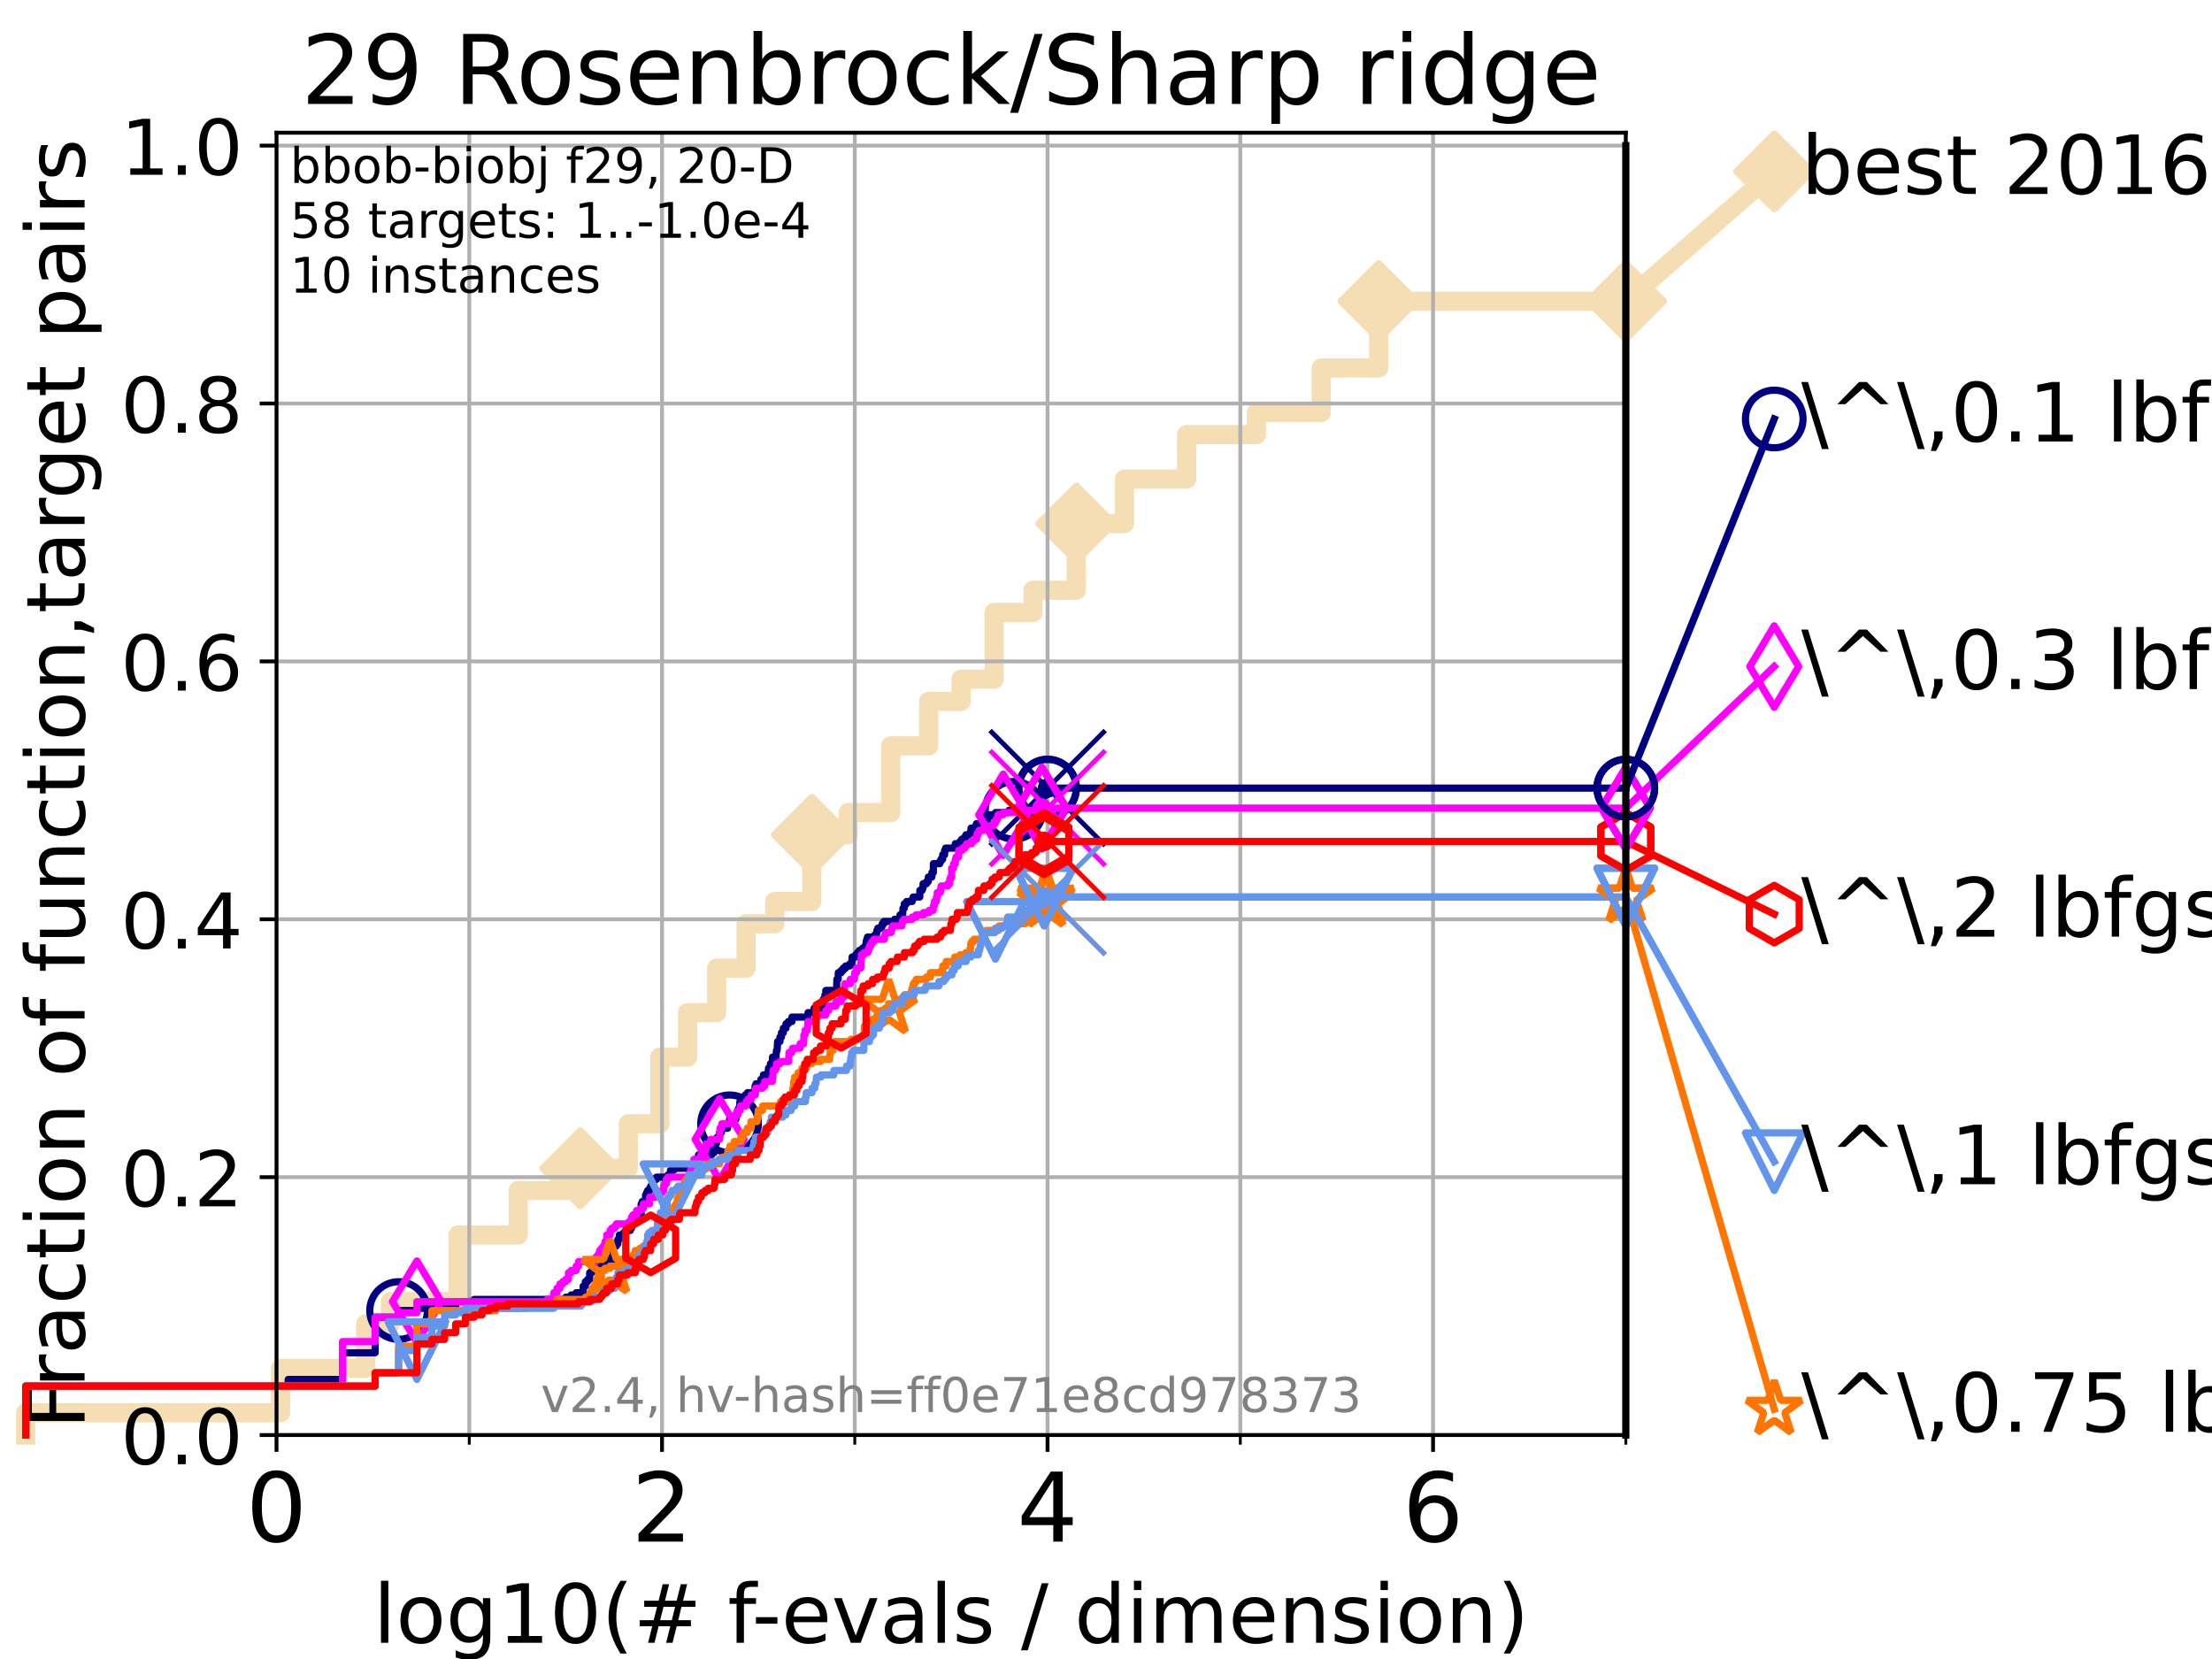 <?xml version="1.0" encoding="utf-8" standalone="no"?>
<!DOCTYPE svg PUBLIC "-//W3C//DTD SVG 1.1//EN"
  "http://www.w3.org/Graphics/SVG/1.1/DTD/svg11.dtd">
<!-- Created with matplotlib (https://matplotlib.org/) -->
<svg height="345.6pt" version="1.1" viewBox="0 0 460.8 345.6" width="460.8pt" xmlns="http://www.w3.org/2000/svg" xmlns:xlink="http://www.w3.org/1999/xlink">
 <defs>
  <style type="text/css">*{stroke-linecap:butt;stroke-linejoin:round;}</style>
 </defs>
 <g id="figure_1">
  <g id="patch_1">
   <path d="M 0 345.6 
L 460.8 345.6 
L 460.8 0 
L 0 0 
z
" style="fill:#ffffff;"/>
  </g>
  <g id="axes_1">
   <g id="patch_2">
    <path d="M 57.6 298.944 
L 338.688 298.944 
L 338.688 27.648 
L 57.6 27.648 
z
" style="fill:#ffffff;"/>
   </g>
   <g id="line2d_1">
    <path d="M 5.357 298.944 
L 5.357 294.313 
L 58.451 294.313 
L 58.451 285.05 
L 76.168 285.05 
L 76.168 275.788 
L 81.334 275.788 
L 81.334 271.157 
L 95.427 271.157 
L 95.427 257.263 
L 107.957 257.263 
L 107.957 248.001 
L 120.876 248.001 
L 120.876 243.37 
L 130.888 243.37 
L 130.888 234.107 
L 137.451 234.107 
L 137.451 220.214 
L 143.241 220.214 
L 143.241 210.951 
L 149.291 210.951 
L 149.291 201.689 
L 155.425 201.689 
L 155.425 192.426 
L 161.395 192.426 
L 161.395 187.795 
L 169.114 187.795 
L 169.114 173.901 
L 176.682 173.901 
L 176.682 169.27 
L 185.562 169.27 
L 185.562 155.377 
L 193.461 155.377 
L 193.461 146.114 
L 200.207 146.114 
L 200.207 141.483 
L 207.077 141.483 
L 207.077 127.589 
L 215.196 127.589 
L 215.196 122.958 
L 224.214 122.958 
L 224.214 109.065 
L 234.252 109.065 
L 234.252 99.802 
L 247.199 99.802 
L 247.199 90.54 
L 261.742 90.54 
L 261.742 85.909 
L 275.248 85.909 
L 275.248 76.646 
L 287.198 76.646 
L 287.198 62.753 
L 338.688 62.753 
" style="fill:none;stroke:#f5deb3;stroke-linecap:square;stroke-width:4;"/>
   </g>
   <g id="line2d_2">
    <defs>
     <path d="M 0 7.778 
L 7.778 0 
L 0 -7.778 
L -7.778 0 
z
" id="m0c56964a57" style="stroke:#f5deb3;stroke-linejoin:miter;stroke-width:1.5;"/>
    </defs>
    <g>
     <use style="fill:#f5deb3;stroke:#f5deb3;stroke-linejoin:miter;stroke-width:1.5;" x="120.876" xlink:href="#m0c56964a57" y="243.37"/>
     <use style="fill:#f5deb3;stroke:#f5deb3;stroke-linejoin:miter;stroke-width:1.5;" x="169.114" xlink:href="#m0c56964a57" y="173.901"/>
     <use style="fill:#f5deb3;stroke:#f5deb3;stroke-linejoin:miter;stroke-width:1.5;" x="224.214" xlink:href="#m0c56964a57" y="109.065"/>
     <use style="fill:#f5deb3;stroke:#f5deb3;stroke-linejoin:miter;stroke-width:1.5;" x="287.198" xlink:href="#m0c56964a57" y="62.753"/>
     <use style="fill:#f5deb3;stroke:#f5deb3;stroke-linejoin:miter;stroke-width:1.5;" x="287.198" xlink:href="#m0c56964a57" y="62.753"/>
     <use style="fill:#f5deb3;stroke:#f5deb3;stroke-linejoin:miter;stroke-width:1.5;" x="338.688" xlink:href="#m0c56964a57" y="62.753"/>
    </g>
   </g>
   <g id="line2d_3">
    <path style="fill:none;stroke:#f5deb3;stroke-linecap:square;stroke-width:4;"/>
    <g/>
   </g>
   <g id="line2d_4">
    <path d="M 338.688 62.753 
L 369.608 35.706 
" style="fill:none;stroke:#f5deb3;stroke-linecap:square;stroke-width:4;"/>
    <g>
     <use style="fill:#f5deb3;stroke:#f5deb3;stroke-linejoin:miter;stroke-width:1.5;" x="338.688" xlink:href="#m0c56964a57" y="62.753"/>
     <use style="fill:#f5deb3;stroke:#f5deb3;stroke-linejoin:miter;stroke-width:1.5;" x="369.608" xlink:href="#m0c56964a57" y="35.706"/>
    </g>
   </g>
   <g id="matplotlib.axis_1">
    <g id="xtick_1">
     <g id="line2d_5">
      <path clip-path="url(#p52754d4c0e)" d="M 57.6 298.944 
L 57.6 27.648 
" style="fill:none;stroke:#b0b0b0;stroke-linecap:square;stroke-width:0.8;"/>
     </g>
     <g id="line2d_6">
      <defs>
       <path d="M 0 0 
L 0 3.5 
" id="m99ac61d750" style="stroke:#000000;stroke-width:0.8;"/>
      </defs>
      <g>
       <use style="stroke:#000000;stroke-width:0.8;" x="57.6" xlink:href="#m99ac61d750" y="298.944"/>
      </g>
     </g>
     <g id="text_1">
      <!-- 0 -->
      <g transform="translate(51.237 321.141)scale(0.2 -0.2)">
       <defs>
        <path d="M 31.781 66.406 
Q 24.172 66.406 20.328 58.906 
Q 16.5 51.422 16.5 36.375 
Q 16.5 21.391 20.328 13.891 
Q 24.172 6.391 31.781 6.391 
Q 39.453 6.391 43.281 13.891 
Q 47.125 21.391 47.125 36.375 
Q 47.125 51.422 43.281 58.906 
Q 39.453 66.406 31.781 66.406 
z
M 31.781 74.219 
Q 44.047 74.219 50.516 64.516 
Q 56.984 54.828 56.984 36.375 
Q 56.984 17.969 50.516 8.266 
Q 44.047 -1.422 31.781 -1.422 
Q 19.531 -1.422 13.062 8.266 
Q 6.594 17.969 6.594 36.375 
Q 6.594 54.828 13.062 64.516 
Q 19.531 74.219 31.781 74.219 
z
" id="DejaVuSans-48"/>
       </defs>
       <use xlink:href="#DejaVuSans-48"/>
      </g>
     </g>
    </g>
    <g id="xtick_2">
     <g id="line2d_7">
      <path clip-path="url(#p52754d4c0e)" d="M 137.911 298.944 
L 137.911 27.648 
" style="fill:none;stroke:#b0b0b0;stroke-linecap:square;stroke-width:0.8;"/>
     </g>
     <g id="line2d_8">
      <g>
       <use style="stroke:#000000;stroke-width:0.8;" x="137.911" xlink:href="#m99ac61d750" y="298.944"/>
      </g>
     </g>
     <g id="text_2">
      <!-- 2 -->
      <g transform="translate(131.548 321.141)scale(0.2 -0.2)">
       <defs>
        <path d="M 19.188 8.297 
L 53.609 8.297 
L 53.609 0 
L 7.328 0 
L 7.328 8.297 
Q 12.938 14.109 22.625 23.891 
Q 32.328 33.688 34.812 36.531 
Q 39.547 41.844 41.422 45.531 
Q 43.312 49.219 43.312 52.781 
Q 43.312 58.594 39.234 62.25 
Q 35.156 65.922 28.609 65.922 
Q 23.969 65.922 18.812 64.312 
Q 13.672 62.703 7.812 59.422 
L 7.812 69.391 
Q 13.766 71.781 18.938 73 
Q 24.125 74.219 28.422 74.219 
Q 39.75 74.219 46.484 68.547 
Q 53.219 62.891 53.219 53.422 
Q 53.219 48.922 51.531 44.891 
Q 49.859 40.875 45.406 35.406 
Q 44.188 33.984 37.641 27.219 
Q 31.109 20.453 19.188 8.297 
z
" id="DejaVuSans-50"/>
       </defs>
       <use xlink:href="#DejaVuSans-50"/>
      </g>
     </g>
    </g>
    <g id="xtick_3">
     <g id="line2d_9">
      <path clip-path="url(#p52754d4c0e)" d="M 218.222 298.944 
L 218.222 27.648 
" style="fill:none;stroke:#b0b0b0;stroke-linecap:square;stroke-width:0.8;"/>
     </g>
     <g id="line2d_10">
      <g>
       <use style="stroke:#000000;stroke-width:0.8;" x="218.222" xlink:href="#m99ac61d750" y="298.944"/>
      </g>
     </g>
     <g id="text_3">
      <!-- 4 -->
      <g transform="translate(211.859 321.141)scale(0.2 -0.2)">
       <defs>
        <path d="M 37.797 64.312 
L 12.891 25.391 
L 37.797 25.391 
z
M 35.203 72.906 
L 47.609 72.906 
L 47.609 25.391 
L 58.016 25.391 
L 58.016 17.188 
L 47.609 17.188 
L 47.609 0 
L 37.797 0 
L 37.797 17.188 
L 4.891 17.188 
L 4.891 26.703 
z
" id="DejaVuSans-52"/>
       </defs>
       <use xlink:href="#DejaVuSans-52"/>
      </g>
     </g>
    </g>
    <g id="xtick_4">
     <g id="line2d_11">
      <path clip-path="url(#p52754d4c0e)" d="M 298.533 298.944 
L 298.533 27.648 
" style="fill:none;stroke:#b0b0b0;stroke-linecap:square;stroke-width:0.8;"/>
     </g>
     <g id="line2d_12">
      <g>
       <use style="stroke:#000000;stroke-width:0.8;" x="298.533" xlink:href="#m99ac61d750" y="298.944"/>
      </g>
     </g>
     <g id="text_4">
      <!-- 6 -->
      <g transform="translate(292.17 321.141)scale(0.2 -0.2)">
       <defs>
        <path d="M 33.016 40.375 
Q 26.375 40.375 22.484 35.828 
Q 18.609 31.297 18.609 23.391 
Q 18.609 15.531 22.484 10.953 
Q 26.375 6.391 33.016 6.391 
Q 39.656 6.391 43.531 10.953 
Q 47.406 15.531 47.406 23.391 
Q 47.406 31.297 43.531 35.828 
Q 39.656 40.375 33.016 40.375 
z
M 52.594 71.297 
L 52.594 62.312 
Q 48.875 64.062 45.094 64.984 
Q 41.312 65.922 37.594 65.922 
Q 27.828 65.922 22.672 59.328 
Q 17.531 52.734 16.797 39.406 
Q 19.672 43.656 24.016 45.922 
Q 28.375 48.188 33.594 48.188 
Q 44.578 48.188 50.953 41.516 
Q 57.328 34.859 57.328 23.391 
Q 57.328 12.156 50.688 5.359 
Q 44.047 -1.422 33.016 -1.422 
Q 20.359 -1.422 13.672 8.266 
Q 6.984 17.969 6.984 36.375 
Q 6.984 53.656 15.188 63.938 
Q 23.391 74.219 37.203 74.219 
Q 40.922 74.219 44.703 73.484 
Q 48.484 72.75 52.594 71.297 
z
" id="DejaVuSans-54"/>
       </defs>
       <use xlink:href="#DejaVuSans-54"/>
      </g>
     </g>
    </g>
    <g id="xtick_5">
     <g id="line2d_13">
      <path clip-path="url(#p52754d4c0e)" d="M 97.755 298.944 
L 97.755 27.648 
" style="fill:none;stroke:#b0b0b0;stroke-linecap:square;stroke-width:0.8;"/>
     </g>
     <g id="line2d_14">
      <defs>
       <path d="M 0 0 
L 0 2 
" id="maefeafd90b" style="stroke:#000000;stroke-width:0.6;"/>
      </defs>
      <g>
       <use style="stroke:#000000;stroke-width:0.6;" x="97.755" xlink:href="#maefeafd90b" y="298.944"/>
      </g>
     </g>
    </g>
    <g id="xtick_6">
     <g id="line2d_15">
      <path clip-path="url(#p52754d4c0e)" d="M 178.066 298.944 
L 178.066 27.648 
" style="fill:none;stroke:#b0b0b0;stroke-linecap:square;stroke-width:0.8;"/>
     </g>
     <g id="line2d_16">
      <g>
       <use style="stroke:#000000;stroke-width:0.6;" x="178.066" xlink:href="#maefeafd90b" y="298.944"/>
      </g>
     </g>
    </g>
    <g id="xtick_7">
     <g id="line2d_17">
      <path clip-path="url(#p52754d4c0e)" d="M 258.377 298.944 
L 258.377 27.648 
" style="fill:none;stroke:#b0b0b0;stroke-linecap:square;stroke-width:0.8;"/>
     </g>
     <g id="line2d_18">
      <g>
       <use style="stroke:#000000;stroke-width:0.6;" x="258.377" xlink:href="#maefeafd90b" y="298.944"/>
      </g>
     </g>
    </g>
    <g id="xtick_8">
     <g id="line2d_19">
      <path clip-path="url(#p52754d4c0e)" d="M 338.688 298.944 
L 338.688 27.648 
" style="fill:none;stroke:#b0b0b0;stroke-linecap:square;stroke-width:0.8;"/>
     </g>
     <g id="line2d_20">
      <g>
       <use style="stroke:#000000;stroke-width:0.6;" x="338.688" xlink:href="#maefeafd90b" y="298.944"/>
      </g>
     </g>
    </g>
    <g id="text_5">
     <!-- log10(# f-evals / dimension) -->
     <g transform="translate(77.764 342.218)scale(0.17 -0.17)">
      <defs>
       <path d="M 9.422 75.984 
L 18.406 75.984 
L 18.406 0 
L 9.422 0 
z
" id="DejaVuSans-108"/>
       <path d="M 30.609 48.391 
Q 23.391 48.391 19.188 42.75 
Q 14.984 37.109 14.984 27.297 
Q 14.984 17.484 19.156 11.844 
Q 23.344 6.203 30.609 6.203 
Q 37.797 6.203 41.984 11.859 
Q 46.188 17.531 46.188 27.297 
Q 46.188 37.016 41.984 42.703 
Q 37.797 48.391 30.609 48.391 
z
M 30.609 56 
Q 42.328 56 49.016 48.375 
Q 55.719 40.766 55.719 27.297 
Q 55.719 13.875 49.016 6.219 
Q 42.328 -1.422 30.609 -1.422 
Q 18.844 -1.422 12.172 6.219 
Q 5.516 13.875 5.516 27.297 
Q 5.516 40.766 12.172 48.375 
Q 18.844 56 30.609 56 
z
" id="DejaVuSans-111"/>
       <path d="M 45.406 27.984 
Q 45.406 37.75 41.375 43.109 
Q 37.359 48.484 30.078 48.484 
Q 22.859 48.484 18.828 43.109 
Q 14.797 37.75 14.797 27.984 
Q 14.797 18.266 18.828 12.891 
Q 22.859 7.516 30.078 7.516 
Q 37.359 7.516 41.375 12.891 
Q 45.406 18.266 45.406 27.984 
z
M 54.391 6.781 
Q 54.391 -7.172 48.188 -13.984 
Q 42 -20.797 29.203 -20.797 
Q 24.469 -20.797 20.266 -20.094 
Q 16.062 -19.391 12.109 -17.922 
L 12.109 -9.188 
Q 16.062 -11.328 19.922 -12.344 
Q 23.781 -13.375 27.781 -13.375 
Q 36.625 -13.375 41.016 -8.766 
Q 45.406 -4.156 45.406 5.172 
L 45.406 9.625 
Q 42.625 4.781 38.281 2.391 
Q 33.938 0 27.875 0 
Q 17.828 0 11.672 7.656 
Q 5.516 15.328 5.516 27.984 
Q 5.516 40.672 11.672 48.328 
Q 17.828 56 27.875 56 
Q 33.938 56 38.281 53.609 
Q 42.625 51.219 45.406 46.391 
L 45.406 54.688 
L 54.391 54.688 
z
" id="DejaVuSans-103"/>
       <path d="M 12.406 8.297 
L 28.516 8.297 
L 28.516 63.922 
L 10.984 60.406 
L 10.984 69.391 
L 28.422 72.906 
L 38.281 72.906 
L 38.281 8.297 
L 54.391 8.297 
L 54.391 0 
L 12.406 0 
z
" id="DejaVuSans-49"/>
       <path d="M 31 75.875 
Q 24.469 64.656 21.281 53.656 
Q 18.109 42.672 18.109 31.391 
Q 18.109 20.125 21.312 9.062 
Q 24.516 -2 31 -13.188 
L 23.188 -13.188 
Q 15.875 -1.703 12.234 9.375 
Q 8.594 20.453 8.594 31.391 
Q 8.594 42.281 12.203 53.312 
Q 15.828 64.359 23.188 75.875 
z
" id="DejaVuSans-40"/>
       <path d="M 51.125 44 
L 36.922 44 
L 32.812 27.688 
L 47.125 27.688 
z
M 43.797 71.781 
L 38.719 51.516 
L 52.984 51.516 
L 58.109 71.781 
L 65.922 71.781 
L 60.891 51.516 
L 76.125 51.516 
L 76.125 44 
L 58.984 44 
L 54.984 27.688 
L 70.516 27.688 
L 70.516 20.219 
L 53.078 20.219 
L 48 0 
L 40.188 0 
L 45.219 20.219 
L 30.906 20.219 
L 25.875 0 
L 18.016 0 
L 23.094 20.219 
L 7.719 20.219 
L 7.719 27.688 
L 24.906 27.688 
L 29 44 
L 13.281 44 
L 13.281 51.516 
L 30.906 51.516 
L 35.891 71.781 
z
" id="DejaVuSans-35"/>
       <path id="DejaVuSans-32"/>
       <path d="M 37.109 75.984 
L 37.109 68.5 
L 28.516 68.5 
Q 23.688 68.5 21.797 66.547 
Q 19.922 64.594 19.922 59.516 
L 19.922 54.688 
L 34.719 54.688 
L 34.719 47.703 
L 19.922 47.703 
L 19.922 0 
L 10.891 0 
L 10.891 47.703 
L 2.297 47.703 
L 2.297 54.688 
L 10.891 54.688 
L 10.891 58.5 
Q 10.891 67.625 15.141 71.797 
Q 19.391 75.984 28.609 75.984 
z
" id="DejaVuSans-102"/>
       <path d="M 4.891 31.391 
L 31.203 31.391 
L 31.203 23.391 
L 4.891 23.391 
z
" id="DejaVuSans-45"/>
       <path d="M 56.203 29.594 
L 56.203 25.203 
L 14.891 25.203 
Q 15.484 15.922 20.484 11.062 
Q 25.484 6.203 34.422 6.203 
Q 39.594 6.203 44.453 7.469 
Q 49.312 8.734 54.109 11.281 
L 54.109 2.781 
Q 49.266 0.734 44.188 -0.344 
Q 39.109 -1.422 33.891 -1.422 
Q 20.797 -1.422 13.156 6.188 
Q 5.516 13.812 5.516 26.812 
Q 5.516 40.234 12.766 48.109 
Q 20.016 56 32.328 56 
Q 43.359 56 49.781 48.891 
Q 56.203 41.797 56.203 29.594 
z
M 47.219 32.234 
Q 47.125 39.594 43.094 43.984 
Q 39.062 48.391 32.422 48.391 
Q 24.906 48.391 20.391 44.141 
Q 15.875 39.891 15.188 32.172 
z
" id="DejaVuSans-101"/>
       <path d="M 2.984 54.688 
L 12.5 54.688 
L 29.594 8.797 
L 46.688 54.688 
L 56.203 54.688 
L 35.688 0 
L 23.484 0 
z
" id="DejaVuSans-118"/>
       <path d="M 34.281 27.484 
Q 23.391 27.484 19.188 25 
Q 14.984 22.516 14.984 16.5 
Q 14.984 11.719 18.141 8.906 
Q 21.297 6.109 26.703 6.109 
Q 34.188 6.109 38.703 11.406 
Q 43.219 16.703 43.219 25.484 
L 43.219 27.484 
z
M 52.203 31.203 
L 52.203 0 
L 43.219 0 
L 43.219 8.297 
Q 40.141 3.328 35.547 0.953 
Q 30.953 -1.422 24.312 -1.422 
Q 15.922 -1.422 10.953 3.297 
Q 6 8.016 6 15.922 
Q 6 25.141 12.172 29.828 
Q 18.359 34.516 30.609 34.516 
L 43.219 34.516 
L 43.219 35.406 
Q 43.219 41.609 39.141 45 
Q 35.062 48.391 27.688 48.391 
Q 23 48.391 18.547 47.266 
Q 14.109 46.141 10.016 43.891 
L 10.016 52.203 
Q 14.938 54.109 19.578 55.047 
Q 24.219 56 28.609 56 
Q 40.484 56 46.344 49.844 
Q 52.203 43.703 52.203 31.203 
z
" id="DejaVuSans-97"/>
       <path d="M 44.281 53.078 
L 44.281 44.578 
Q 40.484 46.531 36.375 47.5 
Q 32.281 48.484 27.875 48.484 
Q 21.188 48.484 17.844 46.438 
Q 14.5 44.391 14.5 40.281 
Q 14.5 37.156 16.891 35.375 
Q 19.281 33.594 26.516 31.984 
L 29.594 31.297 
Q 39.156 29.25 43.188 25.516 
Q 47.219 21.781 47.219 15.094 
Q 47.219 7.469 41.188 3.016 
Q 35.156 -1.422 24.609 -1.422 
Q 20.219 -1.422 15.453 -0.562 
Q 10.688 0.297 5.422 2 
L 5.422 11.281 
Q 10.406 8.688 15.234 7.391 
Q 20.062 6.109 24.812 6.109 
Q 31.156 6.109 34.562 8.281 
Q 37.984 10.453 37.984 14.406 
Q 37.984 18.062 35.516 20.016 
Q 33.062 21.969 24.703 23.781 
L 21.578 24.516 
Q 13.234 26.266 9.516 29.906 
Q 5.812 33.547 5.812 39.891 
Q 5.812 47.609 11.281 51.797 
Q 16.75 56 26.812 56 
Q 31.781 56 36.172 55.266 
Q 40.578 54.547 44.281 53.078 
z
" id="DejaVuSans-115"/>
       <path d="M 25.391 72.906 
L 33.688 72.906 
L 8.297 -9.281 
L 0 -9.281 
z
" id="DejaVuSans-47"/>
       <path d="M 45.406 46.391 
L 45.406 75.984 
L 54.391 75.984 
L 54.391 0 
L 45.406 0 
L 45.406 8.203 
Q 42.578 3.328 38.25 0.953 
Q 33.938 -1.422 27.875 -1.422 
Q 17.969 -1.422 11.734 6.484 
Q 5.516 14.406 5.516 27.297 
Q 5.516 40.188 11.734 48.094 
Q 17.969 56 27.875 56 
Q 33.938 56 38.25 53.625 
Q 42.578 51.266 45.406 46.391 
z
M 14.797 27.297 
Q 14.797 17.391 18.875 11.75 
Q 22.953 6.109 30.078 6.109 
Q 37.203 6.109 41.297 11.75 
Q 45.406 17.391 45.406 27.297 
Q 45.406 37.203 41.297 42.844 
Q 37.203 48.484 30.078 48.484 
Q 22.953 48.484 18.875 42.844 
Q 14.797 37.203 14.797 27.297 
z
" id="DejaVuSans-100"/>
       <path d="M 9.422 54.688 
L 18.406 54.688 
L 18.406 0 
L 9.422 0 
z
M 9.422 75.984 
L 18.406 75.984 
L 18.406 64.594 
L 9.422 64.594 
z
" id="DejaVuSans-105"/>
       <path d="M 52 44.188 
Q 55.375 50.25 60.062 53.125 
Q 64.75 56 71.094 56 
Q 79.641 56 84.281 50.016 
Q 88.922 44.047 88.922 33.016 
L 88.922 0 
L 79.891 0 
L 79.891 32.719 
Q 79.891 40.578 77.094 44.375 
Q 74.312 48.188 68.609 48.188 
Q 61.625 48.188 57.562 43.547 
Q 53.516 38.922 53.516 30.906 
L 53.516 0 
L 44.484 0 
L 44.484 32.719 
Q 44.484 40.625 41.703 44.406 
Q 38.922 48.188 33.109 48.188 
Q 26.219 48.188 22.156 43.531 
Q 18.109 38.875 18.109 30.906 
L 18.109 0 
L 9.078 0 
L 9.078 54.688 
L 18.109 54.688 
L 18.109 46.188 
Q 21.188 51.219 25.484 53.609 
Q 29.781 56 35.688 56 
Q 41.656 56 45.828 52.969 
Q 50 49.953 52 44.188 
z
" id="DejaVuSans-109"/>
       <path d="M 54.891 33.016 
L 54.891 0 
L 45.906 0 
L 45.906 32.719 
Q 45.906 40.484 42.875 44.328 
Q 39.844 48.188 33.797 48.188 
Q 26.516 48.188 22.312 43.547 
Q 18.109 38.922 18.109 30.906 
L 18.109 0 
L 9.078 0 
L 9.078 54.688 
L 18.109 54.688 
L 18.109 46.188 
Q 21.344 51.125 25.703 53.562 
Q 30.078 56 35.797 56 
Q 45.219 56 50.047 50.172 
Q 54.891 44.344 54.891 33.016 
z
" id="DejaVuSans-110"/>
       <path d="M 8.016 75.875 
L 15.828 75.875 
Q 23.141 64.359 26.781 53.312 
Q 30.422 42.281 30.422 31.391 
Q 30.422 20.453 26.781 9.375 
Q 23.141 -1.703 15.828 -13.188 
L 8.016 -13.188 
Q 14.5 -2 17.703 9.062 
Q 20.906 20.125 20.906 31.391 
Q 20.906 42.672 17.703 53.656 
Q 14.5 64.656 8.016 75.875 
z
" id="DejaVuSans-41"/>
      </defs>
      <use xlink:href="#DejaVuSans-108"/>
      <use x="27.783" xlink:href="#DejaVuSans-111"/>
      <use x="88.965" xlink:href="#DejaVuSans-103"/>
      <use x="152.441" xlink:href="#DejaVuSans-49"/>
      <use x="216.064" xlink:href="#DejaVuSans-48"/>
      <use x="279.688" xlink:href="#DejaVuSans-40"/>
      <use x="318.701" xlink:href="#DejaVuSans-35"/>
      <use x="402.49" xlink:href="#DejaVuSans-32"/>
      <use x="434.277" xlink:href="#DejaVuSans-102"/>
      <use x="463.982" xlink:href="#DejaVuSans-45"/>
      <use x="500.066" xlink:href="#DejaVuSans-101"/>
      <use x="561.59" xlink:href="#DejaVuSans-118"/>
      <use x="620.77" xlink:href="#DejaVuSans-97"/>
      <use x="682.049" xlink:href="#DejaVuSans-108"/>
      <use x="709.832" xlink:href="#DejaVuSans-115"/>
      <use x="761.932" xlink:href="#DejaVuSans-32"/>
      <use x="793.719" xlink:href="#DejaVuSans-47"/>
      <use x="827.41" xlink:href="#DejaVuSans-32"/>
      <use x="859.197" xlink:href="#DejaVuSans-100"/>
      <use x="922.674" xlink:href="#DejaVuSans-105"/>
      <use x="950.457" xlink:href="#DejaVuSans-109"/>
      <use x="1047.869" xlink:href="#DejaVuSans-101"/>
      <use x="1109.393" xlink:href="#DejaVuSans-110"/>
      <use x="1172.771" xlink:href="#DejaVuSans-115"/>
      <use x="1224.871" xlink:href="#DejaVuSans-105"/>
      <use x="1252.654" xlink:href="#DejaVuSans-111"/>
      <use x="1313.836" xlink:href="#DejaVuSans-110"/>
      <use x="1377.215" xlink:href="#DejaVuSans-41"/>
     </g>
    </g>
   </g>
   <g id="matplotlib.axis_2">
    <g id="ytick_1">
     <g id="line2d_21">
      <path clip-path="url(#p52754d4c0e)" d="M 57.6 298.944 
L 338.688 298.944 
" style="fill:none;stroke:#b0b0b0;stroke-linecap:square;stroke-width:0.8;"/>
     </g>
     <g id="line2d_22">
      <defs>
       <path d="M 0 0 
L -3.5 0 
" id="m81b3a676e5" style="stroke:#000000;stroke-width:0.8;"/>
      </defs>
      <g>
       <use style="stroke:#000000;stroke-width:0.8;" x="57.6" xlink:href="#m81b3a676e5" y="298.944"/>
      </g>
     </g>
     <g id="text_6">
      <!-- 0.0 -->
      <g transform="translate(25.155 305.023)scale(0.16 -0.16)">
       <defs>
        <path d="M 10.688 12.406 
L 21 12.406 
L 21 0 
L 10.688 0 
z
" id="DejaVuSans-46"/>
       </defs>
       <use xlink:href="#DejaVuSans-48"/>
       <use x="63.623" xlink:href="#DejaVuSans-46"/>
       <use x="95.41" xlink:href="#DejaVuSans-48"/>
      </g>
     </g>
    </g>
    <g id="ytick_2">
     <g id="line2d_23">
      <path clip-path="url(#p52754d4c0e)" d="M 57.6 245.222 
L 338.688 245.222 
" style="fill:none;stroke:#b0b0b0;stroke-linecap:square;stroke-width:0.8;"/>
     </g>
     <g id="line2d_24">
      <g>
       <use style="stroke:#000000;stroke-width:0.8;" x="57.6" xlink:href="#m81b3a676e5" y="245.222"/>
      </g>
     </g>
     <g id="text_7">
      <!-- 0.2 -->
      <g transform="translate(25.155 251.301)scale(0.16 -0.16)">
       <use xlink:href="#DejaVuSans-48"/>
       <use x="63.623" xlink:href="#DejaVuSans-46"/>
       <use x="95.41" xlink:href="#DejaVuSans-50"/>
      </g>
     </g>
    </g>
    <g id="ytick_3">
     <g id="line2d_25">
      <path clip-path="url(#p52754d4c0e)" d="M 57.6 191.5 
L 338.688 191.5 
" style="fill:none;stroke:#b0b0b0;stroke-linecap:square;stroke-width:0.8;"/>
     </g>
     <g id="line2d_26">
      <g>
       <use style="stroke:#000000;stroke-width:0.8;" x="57.6" xlink:href="#m81b3a676e5" y="191.5"/>
      </g>
     </g>
     <g id="text_8">
      <!-- 0.4 -->
      <g transform="translate(25.155 197.579)scale(0.16 -0.16)">
       <use xlink:href="#DejaVuSans-48"/>
       <use x="63.623" xlink:href="#DejaVuSans-46"/>
       <use x="95.41" xlink:href="#DejaVuSans-52"/>
      </g>
     </g>
    </g>
    <g id="ytick_4">
     <g id="line2d_27">
      <path clip-path="url(#p52754d4c0e)" d="M 57.6 137.778 
L 338.688 137.778 
" style="fill:none;stroke:#b0b0b0;stroke-linecap:square;stroke-width:0.8;"/>
     </g>
     <g id="line2d_28">
      <g>
       <use style="stroke:#000000;stroke-width:0.8;" x="57.6" xlink:href="#m81b3a676e5" y="137.778"/>
      </g>
     </g>
     <g id="text_9">
      <!-- 0.6 -->
      <g transform="translate(25.155 143.857)scale(0.16 -0.16)">
       <use xlink:href="#DejaVuSans-48"/>
       <use x="63.623" xlink:href="#DejaVuSans-46"/>
       <use x="95.41" xlink:href="#DejaVuSans-54"/>
      </g>
     </g>
    </g>
    <g id="ytick_5">
     <g id="line2d_29">
      <path clip-path="url(#p52754d4c0e)" d="M 57.6 84.056 
L 338.688 84.056 
" style="fill:none;stroke:#b0b0b0;stroke-linecap:square;stroke-width:0.8;"/>
     </g>
     <g id="line2d_30">
      <g>
       <use style="stroke:#000000;stroke-width:0.8;" x="57.6" xlink:href="#m81b3a676e5" y="84.056"/>
      </g>
     </g>
     <g id="text_10">
      <!-- 0.8 -->
      <g transform="translate(25.155 90.135)scale(0.16 -0.16)">
       <defs>
        <path d="M 31.781 34.625 
Q 24.75 34.625 20.719 30.859 
Q 16.703 27.094 16.703 20.516 
Q 16.703 13.922 20.719 10.156 
Q 24.75 6.391 31.781 6.391 
Q 38.812 6.391 42.859 10.172 
Q 46.922 13.969 46.922 20.516 
Q 46.922 27.094 42.891 30.859 
Q 38.875 34.625 31.781 34.625 
z
M 21.922 38.812 
Q 15.578 40.375 12.031 44.719 
Q 8.5 49.078 8.5 55.328 
Q 8.5 64.062 14.719 69.141 
Q 20.953 74.219 31.781 74.219 
Q 42.672 74.219 48.875 69.141 
Q 55.078 64.062 55.078 55.328 
Q 55.078 49.078 51.531 44.719 
Q 48 40.375 41.703 38.812 
Q 48.828 37.156 52.797 32.312 
Q 56.781 27.484 56.781 20.516 
Q 56.781 9.906 50.312 4.234 
Q 43.844 -1.422 31.781 -1.422 
Q 19.734 -1.422 13.25 4.234 
Q 6.781 9.906 6.781 20.516 
Q 6.781 27.484 10.781 32.312 
Q 14.797 37.156 21.922 38.812 
z
M 18.312 54.391 
Q 18.312 48.734 21.844 45.562 
Q 25.391 42.391 31.781 42.391 
Q 38.141 42.391 41.719 45.562 
Q 45.312 48.734 45.312 54.391 
Q 45.312 60.062 41.719 63.234 
Q 38.141 66.406 31.781 66.406 
Q 25.391 66.406 21.844 63.234 
Q 18.312 60.062 18.312 54.391 
z
" id="DejaVuSans-56"/>
       </defs>
       <use xlink:href="#DejaVuSans-48"/>
       <use x="63.623" xlink:href="#DejaVuSans-46"/>
       <use x="95.41" xlink:href="#DejaVuSans-56"/>
      </g>
     </g>
    </g>
    <g id="ytick_6">
     <g id="line2d_31">
      <path clip-path="url(#p52754d4c0e)" d="M 57.6 30.334 
L 338.688 30.334 
" style="fill:none;stroke:#b0b0b0;stroke-linecap:square;stroke-width:0.8;"/>
     </g>
     <g id="line2d_32">
      <g>
       <use style="stroke:#000000;stroke-width:0.8;" x="57.6" xlink:href="#m81b3a676e5" y="30.334"/>
      </g>
     </g>
     <g id="text_11">
      <!-- 1.0 -->
      <g transform="translate(25.155 36.413)scale(0.16 -0.16)">
       <use xlink:href="#DejaVuSans-49"/>
       <use x="63.623" xlink:href="#DejaVuSans-46"/>
       <use x="95.41" xlink:href="#DejaVuSans-48"/>
      </g>
     </g>
    </g>
    <g id="text_12">
     <!-- Fraction of function,target pairs -->
     <g transform="translate(17.62 297.681)rotate(-90)scale(0.17 -0.17)">
      <defs>
       <path d="M 9.812 72.906 
L 51.703 72.906 
L 51.703 64.594 
L 19.672 64.594 
L 19.672 43.109 
L 48.578 43.109 
L 48.578 34.812 
L 19.672 34.812 
L 19.672 0 
L 9.812 0 
z
" id="DejaVuSans-70"/>
       <path d="M 41.109 46.297 
Q 39.594 47.172 37.812 47.578 
Q 36.031 48 33.891 48 
Q 26.266 48 22.188 43.047 
Q 18.109 38.094 18.109 28.812 
L 18.109 0 
L 9.078 0 
L 9.078 54.688 
L 18.109 54.688 
L 18.109 46.188 
Q 20.953 51.172 25.484 53.578 
Q 30.031 56 36.531 56 
Q 37.453 56 38.578 55.875 
Q 39.703 55.766 41.062 55.516 
z
" id="DejaVuSans-114"/>
       <path d="M 48.781 52.594 
L 48.781 44.188 
Q 44.969 46.297 41.141 47.344 
Q 37.312 48.391 33.406 48.391 
Q 24.656 48.391 19.812 42.844 
Q 14.984 37.312 14.984 27.297 
Q 14.984 17.281 19.812 11.734 
Q 24.656 6.203 33.406 6.203 
Q 37.312 6.203 41.141 7.25 
Q 44.969 8.297 48.781 10.406 
L 48.781 2.094 
Q 45.016 0.344 40.984 -0.531 
Q 36.969 -1.422 32.422 -1.422 
Q 20.062 -1.422 12.781 6.344 
Q 5.516 14.109 5.516 27.297 
Q 5.516 40.672 12.859 48.328 
Q 20.219 56 33.016 56 
Q 37.156 56 41.109 55.141 
Q 45.062 54.297 48.781 52.594 
z
" id="DejaVuSans-99"/>
       <path d="M 18.312 70.219 
L 18.312 54.688 
L 36.812 54.688 
L 36.812 47.703 
L 18.312 47.703 
L 18.312 18.016 
Q 18.312 11.328 20.141 9.422 
Q 21.969 7.516 27.594 7.516 
L 36.812 7.516 
L 36.812 0 
L 27.594 0 
Q 17.188 0 13.234 3.875 
Q 9.281 7.766 9.281 18.016 
L 9.281 47.703 
L 2.688 47.703 
L 2.688 54.688 
L 9.281 54.688 
L 9.281 70.219 
z
" id="DejaVuSans-116"/>
       <path d="M 8.5 21.578 
L 8.5 54.688 
L 17.484 54.688 
L 17.484 21.922 
Q 17.484 14.156 20.5 10.266 
Q 23.531 6.391 29.594 6.391 
Q 36.859 6.391 41.078 11.031 
Q 45.312 15.672 45.312 23.688 
L 45.312 54.688 
L 54.297 54.688 
L 54.297 0 
L 45.312 0 
L 45.312 8.406 
Q 42.047 3.422 37.719 1 
Q 33.406 -1.422 27.688 -1.422 
Q 18.266 -1.422 13.375 4.438 
Q 8.5 10.297 8.5 21.578 
z
M 31.109 56 
z
" id="DejaVuSans-117"/>
       <path d="M 11.719 12.406 
L 22.016 12.406 
L 22.016 4 
L 14.016 -11.625 
L 7.719 -11.625 
L 11.719 4 
z
" id="DejaVuSans-44"/>
       <path d="M 18.109 8.203 
L 18.109 -20.797 
L 9.078 -20.797 
L 9.078 54.688 
L 18.109 54.688 
L 18.109 46.391 
Q 20.953 51.266 25.266 53.625 
Q 29.594 56 35.594 56 
Q 45.562 56 51.781 48.094 
Q 58.016 40.188 58.016 27.297 
Q 58.016 14.406 51.781 6.484 
Q 45.562 -1.422 35.594 -1.422 
Q 29.594 -1.422 25.266 0.953 
Q 20.953 3.328 18.109 8.203 
z
M 48.688 27.297 
Q 48.688 37.203 44.609 42.844 
Q 40.531 48.484 33.406 48.484 
Q 26.266 48.484 22.188 42.844 
Q 18.109 37.203 18.109 27.297 
Q 18.109 17.391 22.188 11.75 
Q 26.266 6.109 33.406 6.109 
Q 40.531 6.109 44.609 11.75 
Q 48.688 17.391 48.688 27.297 
z
" id="DejaVuSans-112"/>
      </defs>
      <use xlink:href="#DejaVuSans-70"/>
      <use x="50.27" xlink:href="#DejaVuSans-114"/>
      <use x="91.383" xlink:href="#DejaVuSans-97"/>
      <use x="152.662" xlink:href="#DejaVuSans-99"/>
      <use x="207.643" xlink:href="#DejaVuSans-116"/>
      <use x="246.852" xlink:href="#DejaVuSans-105"/>
      <use x="274.635" xlink:href="#DejaVuSans-111"/>
      <use x="335.816" xlink:href="#DejaVuSans-110"/>
      <use x="399.195" xlink:href="#DejaVuSans-32"/>
      <use x="430.982" xlink:href="#DejaVuSans-111"/>
      <use x="492.164" xlink:href="#DejaVuSans-102"/>
      <use x="527.369" xlink:href="#DejaVuSans-32"/>
      <use x="559.156" xlink:href="#DejaVuSans-102"/>
      <use x="594.361" xlink:href="#DejaVuSans-117"/>
      <use x="657.74" xlink:href="#DejaVuSans-110"/>
      <use x="721.119" xlink:href="#DejaVuSans-99"/>
      <use x="776.1" xlink:href="#DejaVuSans-116"/>
      <use x="815.309" xlink:href="#DejaVuSans-105"/>
      <use x="843.092" xlink:href="#DejaVuSans-111"/>
      <use x="904.273" xlink:href="#DejaVuSans-110"/>
      <use x="967.652" xlink:href="#DejaVuSans-44"/>
      <use x="999.439" xlink:href="#DejaVuSans-116"/>
      <use x="1038.648" xlink:href="#DejaVuSans-97"/>
      <use x="1099.928" xlink:href="#DejaVuSans-114"/>
      <use x="1139.291" xlink:href="#DejaVuSans-103"/>
      <use x="1202.768" xlink:href="#DejaVuSans-101"/>
      <use x="1264.291" xlink:href="#DejaVuSans-116"/>
      <use x="1303.5" xlink:href="#DejaVuSans-32"/>
      <use x="1335.287" xlink:href="#DejaVuSans-112"/>
      <use x="1398.764" xlink:href="#DejaVuSans-97"/>
      <use x="1460.043" xlink:href="#DejaVuSans-105"/>
      <use x="1487.826" xlink:href="#DejaVuSans-114"/>
      <use x="1528.939" xlink:href="#DejaVuSans-115"/>
     </g>
    </g>
   </g>
   <g id="line2d_33">
    <defs>
     <path d="M 0 1.5 
C 0.398 1.5 0.779 1.342 1.061 1.061 
C 1.342 0.779 1.5 0.398 1.5 0 
C 1.5 -0.398 1.342 -0.779 1.061 -1.061 
C 0.779 -1.342 0.398 -1.5 0 -1.5 
C -0.398 -1.5 -0.779 -1.342 -1.061 -1.061 
C -1.342 -0.779 -1.5 -0.398 -1.5 0 
C -1.5 0.398 -1.342 0.779 -1.061 1.061 
C -0.779 1.342 -0.398 1.5 0 1.5 
z
" id="m016728bd00" style="stroke:#f5deb3;"/>
    </defs>
    <g>
     <use style="fill:#f5deb3;stroke:#f5deb3;" x="287.198" xlink:href="#m016728bd00" y="62.753"/>
     <use style="fill:#f5deb3;stroke:#f5deb3;" x="287.198" xlink:href="#m016728bd00" y="62.753"/>
    </g>
   </g>
   <g id="line2d_34">
    <defs>
     <path d="M 0 1.5 
C 0.398 1.5 0.779 1.342 1.061 1.061 
C 1.342 0.779 1.5 0.398 1.5 0 
C 1.5 -0.398 1.342 -0.779 1.061 -1.061 
C 0.779 -1.342 0.398 -1.5 0 -1.5 
C -0.398 -1.5 -0.779 -1.342 -1.061 -1.061 
C -1.342 -0.779 -1.5 -0.398 -1.5 0 
C -1.5 0.398 -1.342 0.779 -1.061 1.061 
C -0.779 1.342 -0.398 1.5 0 1.5 
z
" id="m4051782f8a" style="stroke:#000080;"/>
    </defs>
    <g>
     <use style="fill:#000080;stroke:#000080;" x="218.226" xlink:href="#m4051782f8a" y="164.176"/>
     <use style="fill:#000080;stroke:#000080;" x="218.226" xlink:href="#m4051782f8a" y="164.176"/>
    </g>
   </g>
   <g id="line2d_35">
    <path d="M 5.357 298.944 
L 5.357 288.755 
L 60.037 288.755 
L 60.037 287.366 
L 71.35 287.366 
L 71.35 281.809 
L 78.155 281.809 
L 78.155 274.399 
L 83.037 274.399 
L 83.037 273.009 
L 86.847 273.009 
L 86.847 272.546 
L 94.921 272.546 
L 94.921 271.157 
L 98.772 271.157 
L 98.772 270.694 
L 117.848 270.694 
L 117.848 270.231 
L 118.968 270.231 
L 118.968 269.767 
L 120.021 269.767 
L 120.021 269.304 
L 121.49 269.304 
L 121.49 267.915 
L 121.953 267.915 
L 121.953 266.989 
L 122.405 266.989 
L 122.405 266.526 
L 122.844 266.526 
L 122.844 265.136 
L 123.274 265.136 
L 123.274 264.673 
L 123.692 264.673 
L 123.692 264.21 
L 124.892 264.21 
L 124.892 263.284 
L 126.723 263.284 
L 126.723 262.821 
L 127.406 262.821 
L 127.406 261.894 
L 127.752 261.894 
L 127.752 259.579 
L 128.396 259.579 
L 128.396 259.116 
L 128.709 259.116 
L 128.709 258.189 
L 129.002 258.189 
L 129.017 257.263 
L 129.909 257.263 
L 129.909 256.8 
L 130.479 256.8 
L 130.479 256.337 
L 131.3 256.337 
L 131.3 255.874 
L 131.553 255.874 
L 131.578 254.021 
L 132.339 254.021 
L 132.339 253.558 
L 132.836 253.558 
L 132.836 253.095 
L 133.555 253.095 
L 133.567 250.779 
L 133.789 250.779 
L 133.789 250.316 
L 134.482 250.316 
L 134.482 248.927 
L 134.693 248.927 
L 134.693 248.464 
L 134.912 248.464 
L 134.912 248.001 
L 135.331 248.001 
L 135.331 247.538 
L 135.562 247.538 
L 135.562 247.075 
L 135.957 247.075 
L 135.957 246.148 
L 136.18 246.148 
L 136.18 245.685 
L 136.757 245.685 
L 136.757 245.222 
L 139.14 245.222 
L 139.14 244.759 
L 139.66 244.759 
L 139.66 243.833 
L 140.31 243.833 
L 140.31 243.37 
L 144.795 243.37 
L 144.795 242.443 
L 144.918 242.443 
L 144.918 241.517 
L 145.514 241.517 
L 145.514 240.591 
L 148.253 240.591 
L 148.253 240.128 
L 148.761 240.128 
L 148.85 238.275 
L 149.241 238.275 
L 149.241 237.349 
L 149.423 237.349 
L 149.423 236.886 
L 149.903 236.886 
L 149.903 235.96 
L 150.263 235.96 
L 150.263 235.033 
L 151.57 235.033 
L 151.57 234.107 
L 151.983 234.107 
L 151.983 233.181 
L 153.312 233.181 
L 153.312 232.255 
L 153.623 232.255 
L 153.623 231.328 
L 153.848 231.328 
L 153.848 230.865 
L 154.057 230.865 
L 154.136 229.476 
L 154.345 229.476 
L 154.345 228.55 
L 155.258 228.55 
L 155.258 228.087 
L 155.72 228.087 
L 155.72 227.623 
L 157.241 227.623 
L 157.301 226.234 
L 157.481 226.234 
L 157.481 225.771 
L 158.519 225.771 
L 158.519 224.845 
L 159.028 224.845 
L 159.028 223.918 
L 159.872 223.918 
L 159.872 223.455 
L 160.081 223.455 
L 160.081 222.529 
L 160.49 222.529 
L 160.49 221.603 
L 160.835 221.603 
L 160.933 220.214 
L 161.656 220.214 
L 161.75 218.824 
L 161.894 218.824 
L 161.982 216.972 
L 162.486 216.972 
L 162.486 216.045 
L 162.794 216.045 
L 162.794 215.119 
L 163.187 215.119 
L 163.187 214.193 
L 163.735 214.193 
L 163.735 213.267 
L 164.224 213.267 
L 164.224 212.804 
L 164.979 212.804 
L 164.979 211.877 
L 168.332 211.877 
L 168.332 210.951 
L 169.596 210.951 
L 169.596 210.025 
L 171.326 210.025 
L 171.326 209.099 
L 171.51 209.099 
L 171.51 208.172 
L 171.854 208.172 
L 171.854 207.246 
L 172.033 207.246 
L 172.033 206.32 
L 174.269 206.32 
L 174.34 204.004 
L 174.601 204.004 
L 174.632 202.615 
L 175.248 202.615 
L 175.248 202.152 
L 175.655 202.152 
L 175.655 201.689 
L 176.15 201.689 
L 176.15 201.226 
L 177.046 201.226 
L 177.046 200.762 
L 177.446 200.762 
L 177.502 199.373 
L 178.233 199.373 
L 178.233 198.91 
L 178.608 198.91 
L 178.608 198.447 
L 179.026 198.447 
L 179.026 197.984 
L 179.675 197.984 
L 179.675 197.521 
L 180.171 197.521 
L 180.171 197.057 
L 180.441 197.057 
L 180.441 196.131 
L 180.556 196.131 
L 180.556 195.668 
L 180.718 195.668 
L 180.718 195.205 
L 182.239 195.205 
L 182.239 194.742 
L 182.579 194.742 
L 182.679 193.816 
L 182.874 193.816 
L 182.874 193.353 
L 183.624 193.353 
L 183.624 192.889 
L 183.8 192.889 
L 183.8 192.426 
L 184.122 192.426 
L 184.122 191.963 
L 186.358 191.963 
L 186.358 191.5 
L 187.397 191.5 
L 187.494 190.574 
L 188.04 190.574 
L 188.112 189.184 
L 188.39 189.184 
L 188.39 188.258 
L 188.867 188.258 
L 188.867 187.795 
L 190.016 187.795 
L 190.016 187.332 
L 190.217 187.332 
L 190.217 186.869 
L 191.604 186.869 
L 191.626 185.479 
L 192.115 185.479 
L 192.115 185.016 
L 192.291 185.016 
L 192.291 184.09 
L 193.028 184.09 
L 193.028 183.627 
L 193.389 183.627 
L 193.389 182.701 
L 194.125 182.701 
L 194.125 181.775 
L 194.43 181.775 
L 194.439 179.922 
L 195.77 179.922 
L 195.77 179.459 
L 196.02 179.459 
L 196.02 178.996 
L 196.375 178.996 
L 196.375 178.07 
L 196.78 178.07 
L 196.78 177.143 
L 196.989 177.143 
L 196.989 176.68 
L 198.882 176.68 
L 198.882 176.217 
L 199.005 176.217 
L 199.005 175.754 
L 199.974 175.754 
L 199.974 175.291 
L 200.335 175.291 
L 200.335 174.828 
L 200.958 174.828 
L 200.958 174.365 
L 201.221 174.365 
L 201.221 173.901 
L 202.081 173.901 
L 202.081 173.438 
L 202.226 173.438 
L 202.288 172.512 
L 203.211 172.512 
L 203.211 172.049 
L 203.417 172.049 
L 203.417 171.586 
L 204.415 171.586 
L 204.415 171.123 
L 204.658 171.123 
L 204.658 170.66 
L 205.561 170.66 
L 205.561 170.196 
L 206.134 170.196 
L 206.134 169.733 
L 207.389 169.733 
L 207.389 169.27 
L 210.192 169.27 
L 210.192 168.807 
L 211.236 168.807 
L 211.236 168.344 
L 215.634 168.344 
L 215.634 167.881 
L 216.526 167.881 
L 216.526 166.955 
L 217.229 166.955 
L 217.229 166.028 
L 217.521 166.028 
L 217.521 165.565 
L 218.13 165.565 
L 218.226 164.176 
L 338.688 164.176 
L 338.688 164.176 
" style="fill:none;stroke:#000080;stroke-linecap:square;stroke-width:1.5;"/>
   </g>
   <g id="line2d_36">
    <defs>
     <path d="M 0 6 
C 1.591 6 3.117 5.368 4.243 4.243 
C 5.368 3.117 6 1.591 6 0 
C 6 -1.591 5.368 -3.117 4.243 -4.243 
C 3.117 -5.368 1.591 -6 0 -6 
C -1.591 -6 -3.117 -5.368 -4.243 -4.243 
C -5.368 -3.117 -6 -1.591 -6 0 
C -6 1.591 -5.368 3.117 -4.243 4.243 
C -3.117 5.368 -1.591 6 0 6 
z
" id="m33821443f2" style="stroke:#000080;stroke-width:1.5;"/>
    </defs>
    <g>
     <use style="fill-opacity:0;stroke:#000080;stroke-width:1.5;" x="83.037" xlink:href="#m33821443f2" y="273.009"/>
     <use style="fill-opacity:0;stroke:#000080;stroke-width:1.5;" x="151.983" xlink:href="#m33821443f2" y="234.107"/>
     <use style="fill-opacity:0;stroke:#000080;stroke-width:1.5;" x="211.236" xlink:href="#m33821443f2" y="168.807"/>
     <use style="fill-opacity:0;stroke:#000080;stroke-width:1.5;" x="218.226" xlink:href="#m33821443f2" y="164.176"/>
     <use style="fill-opacity:0;stroke:#000080;stroke-width:1.5;" x="218.226" xlink:href="#m33821443f2" y="164.176"/>
     <use style="fill-opacity:0;stroke:#000080;stroke-width:1.5;" x="338.688" xlink:href="#m33821443f2" y="164.176"/>
    </g>
   </g>
   <g id="line2d_37">
    <path style="fill:none;stroke:#000080;stroke-linecap:square;stroke-width:1.5;"/>
    <g/>
   </g>
   <g id="line2d_38">
    <path clip-path="url(#p52754d4c0e)" d="M 218.239 164.176 
" style="fill:none;stroke:#000080;stroke-linecap:square;stroke-width:1.5;"/>
    <defs>
     <path d="M -12 12 
L 12 -12 
M -12 -12 
L 12 12 
" id="md2d35f28db" style="stroke:#000080;"/>
    </defs>
    <g clip-path="url(#p52754d4c0e)">
     <use style="fill:#000080;stroke:#000080;" x="218.239" xlink:href="#md2d35f28db" y="164.176"/>
    </g>
   </g>
   <g id="line2d_39">
    <defs>
     <path d="M 0 1.5 
C 0.398 1.5 0.779 1.342 1.061 1.061 
C 1.342 0.779 1.5 0.398 1.5 0 
C 1.5 -0.398 1.342 -0.779 1.061 -1.061 
C 0.779 -1.342 0.398 -1.5 0 -1.5 
C -0.398 -1.5 -0.779 -1.342 -1.061 -1.061 
C -1.342 -0.779 -1.5 -0.398 -1.5 0 
C -1.5 0.398 -1.342 0.779 -1.061 1.061 
C -0.779 1.342 -0.398 1.5 0 1.5 
z
" id="ma8d3ae3fe7" style="stroke:#ff00ff;"/>
    </defs>
    <g>
     <use style="fill:#ff00ff;stroke:#ff00ff;" x="217.067" xlink:href="#ma8d3ae3fe7" y="168.344"/>
     <use style="fill:#ff00ff;stroke:#ff00ff;" x="217.067" xlink:href="#ma8d3ae3fe7" y="168.344"/>
    </g>
   </g>
   <g id="line2d_40">
    <path d="M 5.357 298.944 
L 5.357 288.755 
L 71.35 288.755 
L 71.35 279.493 
L 78.155 279.493 
L 78.155 274.399 
L 83.037 274.399 
L 83.037 273.472 
L 86.847 273.472 
L 86.847 271.157 
L 113.977 271.157 
L 113.977 270.694 
L 115.365 270.694 
L 115.365 269.304 
L 116.02 269.304 
L 116.02 268.378 
L 116.651 268.378 
L 116.651 267.452 
L 117.26 267.452 
L 117.26 266.989 
L 117.848 266.989 
L 117.848 266.526 
L 118.417 266.526 
L 118.417 265.136 
L 118.968 265.136 
L 118.968 264.673 
L 120.021 264.673 
L 120.021 263.747 
L 120.525 263.747 
L 120.525 262.821 
L 124.121 262.821 
L 124.121 261.894 
L 124.52 261.894 
L 124.52 261.431 
L 124.91 261.431 
L 124.91 260.505 
L 125.292 260.505 
L 125.292 260.042 
L 125.665 260.042 
L 125.665 259.579 
L 126.031 259.579 
L 126.031 258.653 
L 126.389 258.653 
L 126.389 257.263 
L 127.084 257.263 
L 127.084 256.337 
L 127.421 256.337 
L 127.421 255.874 
L 128.077 255.874 
L 128.077 255.411 
L 128.396 255.411 
L 128.396 254.948 
L 131.018 254.948 
L 131.018 254.484 
L 131.553 254.484 
L 131.553 253.558 
L 131.84 253.558 
L 131.84 253.095 
L 132.601 253.095 
L 132.601 252.169 
L 133.555 252.169 
L 133.555 251.706 
L 134.019 251.706 
L 134.019 250.779 
L 135.341 250.779 
L 135.341 249.39 
L 136.58 249.39 
L 136.58 248.927 
L 137.353 248.927 
L 137.353 248.464 
L 137.911 248.464 
L 137.911 248.001 
L 138.273 248.001 
L 138.273 247.075 
L 138.452 247.075 
L 138.452 246.611 
L 138.803 246.611 
L 138.803 245.685 
L 139.148 245.685 
L 139.148 245.222 
L 143.641 245.222 
L 143.641 244.296 
L 143.903 244.296 
L 143.903 243.37 
L 144.427 243.37 
L 144.427 242.443 
L 144.546 242.443 
L 144.546 241.517 
L 145.982 241.517 
L 145.982 240.591 
L 146.442 240.591 
L 146.442 239.665 
L 146.984 239.665 
L 146.984 239.201 
L 147.108 239.201 
L 147.108 238.275 
L 148.045 238.275 
L 148.045 237.349 
L 149.898 237.349 
L 149.986 235.033 
L 150.353 235.033 
L 150.353 234.107 
L 152.299 234.107 
L 152.299 233.181 
L 153.014 233.181 
L 153.014 232.255 
L 153.694 232.255 
L 153.694 231.328 
L 154.208 231.328 
L 154.208 230.402 
L 155.393 230.402 
L 155.457 229.476 
L 155.792 229.476 
L 155.792 229.013 
L 156.5 229.013 
L 156.5 228.087 
L 157.361 228.087 
L 157.421 226.697 
L 158.861 226.697 
L 158.861 226.234 
L 159.296 226.234 
L 159.296 225.308 
L 160.884 225.308 
L 160.884 224.382 
L 161.022 224.382 
L 161.031 222.992 
L 161.511 222.992 
L 161.511 222.529 
L 161.739 222.529 
L 161.739 221.603 
L 162.517 221.603 
L 162.517 221.14 
L 164.303 221.14 
L 164.353 219.287 
L 164.934 219.287 
L 164.934 218.824 
L 165.131 218.824 
L 165.131 218.361 
L 166.677 218.361 
L 166.677 217.435 
L 167.406 217.435 
L 167.472 215.582 
L 167.704 215.582 
L 167.704 214.656 
L 168.194 214.656 
L 168.297 212.804 
L 169.917 212.804 
L 169.917 211.877 
L 170.357 211.877 
L 170.357 211.414 
L 172.033 211.414 
L 172.033 210.488 
L 172.644 210.488 
L 172.644 209.562 
L 174.154 209.562 
L 174.154 208.635 
L 175.244 208.635 
L 175.244 207.709 
L 175.86 207.709 
L 175.964 204.931 
L 177.106 204.931 
L 177.125 204.004 
L 177.989 204.004 
L 178.058 202.615 
L 178.424 202.615 
L 178.424 201.689 
L 179.318 201.689 
L 179.386 199.836 
L 179.433 199.836 
L 179.433 198.91 
L 179.957 198.91 
L 179.957 198.447 
L 180.791 198.447 
L 180.791 197.984 
L 180.962 197.984 
L 180.962 197.521 
L 181.145 197.521 
L 181.145 197.057 
L 181.393 197.057 
L 181.393 196.594 
L 181.663 196.594 
L 181.663 196.131 
L 182.045 196.131 
L 182.045 195.668 
L 184.237 195.668 
L 184.31 194.742 
L 184.494 194.742 
L 184.494 194.279 
L 185.613 194.279 
L 185.613 193.816 
L 185.754 193.816 
L 185.754 193.353 
L 185.925 193.353 
L 185.925 192.889 
L 187.862 192.889 
L 187.95 191.963 
L 188.285 191.963 
L 188.285 191.5 
L 190.035 191.5 
L 190.035 191.037 
L 190.832 191.037 
L 190.832 190.574 
L 192.39 190.574 
L 192.39 190.111 
L 193.554 190.111 
L 193.554 189.648 
L 194.415 189.648 
L 194.415 188.721 
L 194.664 188.721 
L 194.664 187.795 
L 195.082 187.795 
L 195.082 186.869 
L 195.236 186.869 
L 195.236 185.943 
L 195.891 185.943 
L 195.971 185.016 
L 196.047 185.016 
L 196.047 184.553 
L 197.45 184.553 
L 197.45 184.09 
L 197.854 184.09 
L 197.854 183.164 
L 198.035 183.164 
L 198.035 182.701 
L 198.252 182.701 
L 198.253 180.848 
L 198.646 180.848 
L 198.646 179.922 
L 199.018 179.922 
L 199.018 178.996 
L 199.155 178.996 
L 199.155 178.533 
L 199.693 178.533 
L 199.705 177.143 
L 200.467 177.143 
L 200.467 176.68 
L 201.04 176.68 
L 201.04 176.217 
L 201.355 176.217 
L 201.355 175.754 
L 202.427 175.754 
L 202.427 175.291 
L 202.804 175.291 
L 202.804 174.828 
L 203.443 174.828 
L 203.53 173.901 
L 203.766 173.901 
L 203.766 173.438 
L 203.967 173.438 
L 203.967 172.975 
L 204.916 172.975 
L 204.916 172.512 
L 205.37 172.512 
L 205.37 172.049 
L 206.936 172.049 
L 206.936 171.586 
L 207.316 171.586 
L 207.316 171.123 
L 207.538 171.123 
L 207.538 170.66 
L 207.777 170.66 
L 207.777 170.196 
L 207.926 170.196 
L 207.926 169.733 
L 208.982 169.733 
L 208.982 169.27 
L 212.805 169.27 
L 212.805 168.807 
L 217.067 168.807 
L 217.067 168.344 
L 338.688 168.344 
L 338.688 168.344 
" style="fill:none;stroke:#ff00ff;stroke-linecap:square;stroke-width:1.5;"/>
   </g>
   <g id="line2d_41">
    <defs>
     <path d="M 0 8.485 
L 5.091 0 
L 0 -8.485 
L -5.091 0 
z
" id="m7bb0c0ece9" style="stroke:#ff00ff;stroke-linejoin:miter;stroke-width:1.5;"/>
    </defs>
    <g>
     <use style="fill-opacity:0;stroke:#ff00ff;stroke-linejoin:miter;stroke-width:1.5;" x="86.847" xlink:href="#m7bb0c0ece9" y="271.157"/>
     <use style="fill-opacity:0;stroke:#ff00ff;stroke-linejoin:miter;stroke-width:1.5;" x="149.898" xlink:href="#m7bb0c0ece9" y="237.349"/>
     <use style="fill-opacity:0;stroke:#ff00ff;stroke-linejoin:miter;stroke-width:1.5;" x="208.982" xlink:href="#m7bb0c0ece9" y="169.733"/>
     <use style="fill-opacity:0;stroke:#ff00ff;stroke-linejoin:miter;stroke-width:1.5;" x="217.067" xlink:href="#m7bb0c0ece9" y="168.344"/>
     <use style="fill-opacity:0;stroke:#ff00ff;stroke-linejoin:miter;stroke-width:1.5;" x="217.067" xlink:href="#m7bb0c0ece9" y="168.344"/>
     <use style="fill-opacity:0;stroke:#ff00ff;stroke-linejoin:miter;stroke-width:1.5;" x="338.688" xlink:href="#m7bb0c0ece9" y="168.344"/>
    </g>
   </g>
   <g id="line2d_42">
    <path style="fill:none;stroke:#ff00ff;stroke-linecap:square;stroke-width:1.5;"/>
    <g/>
   </g>
   <g id="line2d_43">
    <path clip-path="url(#p52754d4c0e)" d="M 218.247 168.344 
" style="fill:none;stroke:#ff00ff;stroke-linecap:square;stroke-width:1.5;"/>
    <defs>
     <path d="M -12 12 
L 12 -12 
M -12 -12 
L 12 12 
" id="me887b444ed" style="stroke:#ff00ff;"/>
    </defs>
    <g clip-path="url(#p52754d4c0e)">
     <use style="fill:#ff00ff;stroke:#ff00ff;" x="218.247" xlink:href="#me887b444ed" y="168.344"/>
    </g>
   </g>
   <g id="line2d_44">
    <defs>
     <path d="M 0 1.5 
C 0.398 1.5 0.779 1.342 1.061 1.061 
C 1.342 0.779 1.5 0.398 1.5 0 
C 1.5 -0.398 1.342 -0.779 1.061 -1.061 
C 0.779 -1.342 0.398 -1.5 0 -1.5 
C -0.398 -1.5 -0.779 -1.342 -1.061 -1.061 
C -1.342 -0.779 -1.5 -0.398 -1.5 0 
C -1.5 0.398 -1.342 0.779 -1.061 1.061 
C -0.779 1.342 -0.398 1.5 0 1.5 
z
" id="mc935a27c06" style="stroke:#ff7500;"/>
    </defs>
    <g>
     <use style="fill:#ff7500;stroke:#ff7500;" x="217.912" xlink:href="#mc935a27c06" y="186.869"/>
     <use style="fill:#ff7500;stroke:#ff7500;" x="217.912" xlink:href="#mc935a27c06" y="186.869"/>
    </g>
   </g>
   <g id="line2d_45">
    <path d="M 5.357 298.944 
L 5.357 288.755 
L 78.155 288.755 
L 78.155 285.977 
L 83.037 285.977 
L 83.037 280.419 
L 86.847 280.419 
L 86.847 275.788 
L 89.973 275.788 
L 89.973 273.009 
L 103.372 273.009 
L 103.372 272.546 
L 109.93 272.546 
L 109.93 272.083 
L 111.663 272.083 
L 111.663 271.62 
L 116.02 271.62 
L 116.02 270.694 
L 121.953 270.694 
L 121.953 270.231 
L 122.865 270.231 
L 122.865 269.304 
L 123.294 269.304 
L 123.294 268.378 
L 123.712 268.378 
L 123.712 267.915 
L 124.121 267.915 
L 124.121 267.452 
L 124.52 267.452 
L 124.52 266.526 
L 124.91 266.526 
L 124.91 266.062 
L 125.274 266.062 
L 125.292 264.673 
L 126.014 264.673 
L 126.014 264.21 
L 127.068 264.21 
L 127.068 263.747 
L 128.709 263.747 
L 128.709 263.284 
L 129.616 263.284 
L 129.616 262.357 
L 131.827 262.357 
L 131.827 261.431 
L 132.327 261.431 
L 132.327 260.505 
L 133.307 260.505 
L 133.307 260.042 
L 134.008 260.042 
L 134.008 259.579 
L 135.542 259.579 
L 135.542 258.653 
L 135.957 258.653 
L 135.957 257.726 
L 136.39 257.726 
L 136.39 256.8 
L 136.561 256.8 
L 136.561 256.337 
L 136.776 256.337 
L 136.776 255.874 
L 136.98 255.874 
L 136.98 255.411 
L 137.541 255.411 
L 137.541 254.948 
L 138.435 254.948 
L 138.435 254.484 
L 138.787 254.484 
L 138.795 253.095 
L 139.644 253.095 
L 139.644 252.632 
L 139.973 252.632 
L 139.973 252.169 
L 140.303 252.169 
L 140.303 251.706 
L 140.462 251.706 
L 140.462 251.243 
L 140.79 251.243 
L 140.79 250.779 
L 141.098 250.779 
L 141.098 249.853 
L 141.235 249.853 
L 141.235 249.39 
L 141.549 249.39 
L 141.549 248.464 
L 141.676 248.464 
L 141.683 247.538 
L 142.113 247.538 
L 142.113 247.075 
L 142.426 247.075 
L 142.426 246.611 
L 142.567 246.611 
L 142.567 246.148 
L 142.845 246.148 
L 142.845 245.685 
L 143.369 245.685 
L 143.369 245.222 
L 144.534 245.222 
L 144.534 244.759 
L 145.514 244.759 
L 145.514 244.296 
L 145.982 244.296 
L 145.982 243.37 
L 147.318 243.37 
L 147.318 242.443 
L 149.903 242.443 
L 149.903 241.517 
L 150.434 241.517 
L 150.434 241.054 
L 151.405 241.054 
L 151.405 240.591 
L 151.645 240.591 
L 151.645 239.665 
L 152.061 239.665 
L 152.061 238.738 
L 152.933 238.738 
L 152.933 237.812 
L 154.345 237.812 
L 154.345 236.886 
L 154.768 236.886 
L 154.768 235.96 
L 155.657 235.96 
L 155.657 235.033 
L 156.43 235.033 
L 156.433 233.644 
L 157.72 233.644 
L 157.72 233.181 
L 157.832 233.181 
L 157.832 232.255 
L 157.951 232.255 
L 157.951 231.328 
L 158.856 231.328 
L 158.856 230.402 
L 162.417 230.402 
L 162.417 229.939 
L 162.596 229.939 
L 162.596 229.476 
L 164.347 229.476 
L 164.372 228.55 
L 165.131 228.55 
L 165.164 226.697 
L 165.312 226.697 
L 165.324 225.308 
L 165.54 225.308 
L 165.54 224.382 
L 166.291 224.382 
L 166.291 223.455 
L 167.059 223.455 
L 167.059 222.529 
L 167.969 222.529 
L 167.969 221.603 
L 169.075 221.603 
L 169.075 221.14 
L 170.932 221.14 
L 170.932 220.677 
L 172.822 220.677 
L 172.822 219.75 
L 172.942 219.75 
L 172.942 218.824 
L 173.525 218.824 
L 173.525 217.898 
L 173.904 217.898 
L 173.904 216.972 
L 177.249 216.972 
L 177.249 216.509 
L 179.774 216.509 
L 179.774 215.582 
L 180.017 215.582 
L 180.087 213.73 
L 180.928 213.73 
L 180.928 213.267 
L 181.554 213.267 
L 181.554 212.804 
L 181.723 212.804 
L 181.723 212.34 
L 182.846 212.34 
L 182.846 211.414 
L 183.473 211.414 
L 183.58 210.488 
L 184.406 210.488 
L 184.406 210.025 
L 185.12 210.025 
L 185.12 209.099 
L 188.373 209.099 
L 188.38 207.246 
L 189.88 207.246 
L 189.88 206.32 
L 190.019 206.32 
L 190.019 205.857 
L 190.174 205.857 
L 190.251 204.931 
L 190.571 204.931 
L 190.571 204.467 
L 190.903 204.467 
L 190.903 204.004 
L 192.977 204.004 
L 192.977 203.541 
L 193.814 203.541 
L 193.814 202.615 
L 196.11 202.615 
L 196.11 202.152 
L 196.399 202.152 
L 196.399 201.226 
L 197.096 201.226 
L 197.096 200.299 
L 198.868 200.299 
L 198.868 199.373 
L 199.975 199.373 
L 199.975 198.91 
L 201.206 198.91 
L 201.206 198.447 
L 202.094 198.447 
L 202.094 197.521 
L 202.22 197.521 
L 202.22 196.594 
L 202.43 196.594 
L 202.43 196.131 
L 202.888 196.131 
L 202.888 195.668 
L 204.647 195.668 
L 204.647 194.742 
L 205.165 194.742 
L 205.165 194.279 
L 205.472 194.279 
L 205.472 193.816 
L 208.015 193.816 
L 208.112 192.889 
L 210.823 192.889 
L 210.823 192.426 
L 213.526 192.426 
L 213.526 191.963 
L 213.649 191.963 
L 213.734 190.574 
L 213.768 190.574 
L 213.768 190.111 
L 214.839 190.111 
L 214.928 188.721 
L 215.812 188.721 
L 215.812 188.258 
L 216.146 188.258 
L 216.146 187.795 
L 217.912 187.795 
L 217.912 186.869 
L 338.688 186.869 
L 338.688 186.869 
" style="fill:none;stroke:#ff7500;stroke-linecap:square;stroke-width:1.5;"/>
   </g>
   <g id="line2d_46">
    <defs>
     <path d="M 0 -6 
L -1.347 -1.854 
L -5.706 -1.854 
L -2.18 0.708 
L -3.527 4.854 
L -0 2.292 
L 3.527 4.854 
L 2.18 0.708 
L 5.706 -1.854 
L 1.347 -1.854 
z
" id="m8fc30ec2ce" style="stroke:#ff7500;stroke-linejoin:bevel;stroke-width:1.5;"/>
    </defs>
    <g>
     <use style="fill-opacity:0;stroke:#ff7500;stroke-linejoin:bevel;stroke-width:1.5;" x="127.068" xlink:href="#m8fc30ec2ce" y="264.21"/>
     <use style="fill-opacity:0;stroke:#ff7500;stroke-linejoin:bevel;stroke-width:1.5;" x="185.12" xlink:href="#m8fc30ec2ce" y="210.025"/>
     <use style="fill-opacity:0;stroke:#ff7500;stroke-linejoin:bevel;stroke-width:1.5;" x="217.912" xlink:href="#m8fc30ec2ce" y="187.795"/>
     <use style="fill-opacity:0;stroke:#ff7500;stroke-linejoin:bevel;stroke-width:1.5;" x="217.912" xlink:href="#m8fc30ec2ce" y="186.869"/>
     <use style="fill-opacity:0;stroke:#ff7500;stroke-linejoin:bevel;stroke-width:1.5;" x="338.688" xlink:href="#m8fc30ec2ce" y="186.869"/>
    </g>
   </g>
   <g id="line2d_47">
    <path style="fill:none;stroke:#ff7500;stroke-linecap:square;stroke-width:1.5;"/>
    <g/>
   </g>
   <g id="line2d_48">
    <path clip-path="url(#p52754d4c0e)" d="M 218.238 186.869 
" style="fill:none;stroke:#ff7500;stroke-linecap:square;stroke-width:1.5;"/>
    <defs>
     <path d="M -12 12 
L 12 -12 
M -12 -12 
L 12 12 
" id="me23da3a0d7" style="stroke:#ff7500;"/>
    </defs>
    <g clip-path="url(#p52754d4c0e)">
     <use style="fill:#ff7500;stroke:#ff7500;" x="218.238" xlink:href="#me23da3a0d7" y="186.869"/>
    </g>
   </g>
   <g id="line2d_49">
    <defs>
     <path d="M 0 1.5 
C 0.398 1.5 0.779 1.342 1.061 1.061 
C 1.342 0.779 1.5 0.398 1.5 0 
C 1.5 -0.398 1.342 -0.779 1.061 -1.061 
C 0.779 -1.342 0.398 -1.5 0 -1.5 
C -0.398 -1.5 -0.779 -1.342 -1.061 -1.061 
C -1.342 -0.779 -1.5 -0.398 -1.5 0 
C -1.5 0.398 -1.342 0.779 -1.061 1.061 
C -0.779 1.342 -0.398 1.5 0 1.5 
z
" id="md68ac56b58" style="stroke:#6495ed;"/>
    </defs>
    <g>
     <use style="fill:#6495ed;stroke:#6495ed;" x="217.538" xlink:href="#md68ac56b58" y="186.869"/>
     <use style="fill:#6495ed;stroke:#6495ed;" x="217.538" xlink:href="#md68ac56b58" y="186.869"/>
    </g>
   </g>
   <g id="line2d_50">
    <path d="M 5.357 298.944 
L 5.357 288.755 
L 78.155 288.755 
L 78.155 285.977 
L 83.037 285.977 
L 83.037 281.345 
L 86.847 281.345 
L 86.847 278.567 
L 89.973 278.567 
L 89.973 276.251 
L 92.622 276.251 
L 92.622 273.935 
L 94.921 273.935 
L 94.921 273.472 
L 96.952 273.472 
L 96.952 272.546 
L 115.365 272.546 
L 115.365 272.083 
L 121.037 272.083 
L 121.037 271.62 
L 121.49 271.62 
L 121.49 271.157 
L 123.274 271.157 
L 123.274 270.694 
L 123.692 270.694 
L 123.692 270.231 
L 125.292 270.231 
L 125.292 269.767 
L 125.665 269.767 
L 125.665 268.841 
L 127.084 268.841 
L 127.084 268.378 
L 128.077 268.378 
L 128.077 266.989 
L 128.396 266.989 
L 128.396 266.062 
L 128.709 266.062 
L 128.709 265.136 
L 130.182 265.136 
L 130.182 264.673 
L 131.018 264.673 
L 131.018 264.21 
L 132.073 264.21 
L 132.073 263.747 
L 132.577 263.747 
L 132.577 263.284 
L 132.847 263.284 
L 132.847 262.357 
L 133.067 262.357 
L 133.067 261.431 
L 133.778 261.431 
L 133.778 260.968 
L 134.236 260.968 
L 134.258 259.579 
L 134.703 259.579 
L 134.703 258.653 
L 134.922 258.653 
L 134.922 257.263 
L 135.138 257.263 
L 135.138 256.8 
L 135.77 256.8 
L 135.77 256.337 
L 136.952 256.337 
L 136.952 254.021 
L 137.144 254.021 
L 137.144 253.558 
L 137.541 253.558 
L 137.55 252.632 
L 138.265 252.632 
L 138.282 251.243 
L 138.968 251.243 
L 138.985 249.853 
L 139.14 249.853 
L 139.14 249.39 
L 139.478 249.39 
L 139.478 248.927 
L 139.809 248.927 
L 139.809 248.464 
L 139.973 248.464 
L 139.973 248.001 
L 140.937 248.001 
L 140.937 247.538 
L 141.235 247.538 
L 141.235 247.075 
L 142.963 247.075 
L 142.963 246.611 
L 143.099 246.611 
L 143.099 246.148 
L 143.502 246.148 
L 143.502 244.759 
L 146.216 244.759 
L 146.216 243.833 
L 146.665 243.833 
L 146.665 242.906 
L 148.253 242.906 
L 148.359 241.98 
L 149.709 241.98 
L 149.709 241.517 
L 151.815 241.517 
L 151.815 240.591 
L 153.687 240.591 
L 153.687 239.665 
L 156.868 239.665 
L 156.868 238.738 
L 157.05 238.738 
L 157.05 237.812 
L 157.358 237.812 
L 157.358 236.886 
L 159.132 236.886 
L 159.132 235.96 
L 159.927 235.96 
L 159.927 235.033 
L 160.437 235.033 
L 160.44 233.644 
L 160.689 233.644 
L 160.689 232.718 
L 163.052 232.718 
L 163.052 232.255 
L 163.731 232.255 
L 163.731 231.328 
L 164.817 231.328 
L 164.817 230.402 
L 165.548 230.402 
L 165.628 229.476 
L 167.795 229.476 
L 167.795 228.55 
L 167.936 228.55 
L 167.936 227.623 
L 169.161 227.623 
L 169.161 226.697 
L 169.741 226.697 
L 169.741 225.771 
L 169.978 225.771 
L 170.085 224.382 
L 171.02 224.382 
L 171.02 223.918 
L 173.713 223.918 
L 173.713 222.992 
L 176.34 222.992 
L 176.34 222.066 
L 177.113 222.066 
L 177.113 221.14 
L 177.234 221.14 
L 177.234 220.214 
L 177.414 220.214 
L 177.414 219.287 
L 177.723 219.287 
L 177.723 218.824 
L 179.952 218.824 
L 179.975 216.972 
L 181.128 216.972 
L 181.128 216.045 
L 181.541 216.045 
L 181.541 215.582 
L 181.949 215.582 
L 181.993 214.193 
L 183.186 214.193 
L 183.186 213.267 
L 183.625 213.267 
L 183.625 212.804 
L 183.942 212.804 
L 183.971 210.951 
L 185.402 210.951 
L 185.402 210.488 
L 186.036 210.488 
L 186.036 209.562 
L 186.363 209.562 
L 186.363 209.099 
L 188.026 209.099 
L 188.045 207.709 
L 188.616 207.709 
L 188.616 207.246 
L 190.448 207.246 
L 190.448 206.32 
L 192.688 206.32 
L 192.688 205.857 
L 192.888 205.857 
L 192.888 205.394 
L 195.589 205.394 
L 195.589 204.467 
L 196.614 204.467 
L 196.614 204.004 
L 196.991 204.004 
L 196.991 203.541 
L 197.322 203.541 
L 197.322 203.078 
L 198.339 203.078 
L 198.339 202.152 
L 198.785 202.152 
L 198.785 201.226 
L 199.607 201.226 
L 199.607 200.299 
L 201.269 200.299 
L 201.269 199.373 
L 202.227 199.373 
L 202.227 198.91 
L 203.815 198.91 
L 203.815 197.984 
L 204.089 197.984 
L 204.171 197.057 
L 204.326 197.057 
L 204.326 196.131 
L 204.678 196.131 
L 204.704 194.742 
L 205.235 194.742 
L 205.235 194.279 
L 207.267 194.279 
L 207.364 193.353 
L 208.784 193.353 
L 208.784 192.889 
L 209.623 192.889 
L 209.623 192.426 
L 209.776 192.426 
L 209.776 191.963 
L 209.908 191.963 
L 209.908 191.037 
L 212.464 191.037 
L 212.464 190.111 
L 212.778 190.111 
L 212.778 189.648 
L 214.504 189.648 
L 214.504 188.721 
L 217.202 188.721 
L 217.296 187.332 
L 217.538 187.332 
L 217.538 186.869 
L 338.688 186.869 
L 338.688 186.869 
" style="fill:none;stroke:#6495ed;stroke-linecap:square;stroke-width:1.5;"/>
   </g>
   <g id="line2d_51">
    <defs>
     <path d="M -0 6 
L 6 -6 
L -6 -6 
z
" id="m47e7c404f8" style="stroke:#6495ed;stroke-linejoin:miter;stroke-width:1.5;"/>
    </defs>
    <g>
     <use style="fill-opacity:0;stroke:#6495ed;stroke-linejoin:miter;stroke-width:1.5;" x="86.847" xlink:href="#m47e7c404f8" y="281.345"/>
     <use style="fill-opacity:0;stroke:#6495ed;stroke-linejoin:miter;stroke-width:1.5;" x="139.973" xlink:href="#m47e7c404f8" y="248.464"/>
     <use style="fill-opacity:0;stroke:#6495ed;stroke-linejoin:miter;stroke-width:1.5;" x="207.364" xlink:href="#m47e7c404f8" y="193.816"/>
     <use style="fill-opacity:0;stroke:#6495ed;stroke-linejoin:miter;stroke-width:1.5;" x="217.538" xlink:href="#m47e7c404f8" y="186.869"/>
     <use style="fill-opacity:0;stroke:#6495ed;stroke-linejoin:miter;stroke-width:1.5;" x="217.538" xlink:href="#m47e7c404f8" y="186.869"/>
     <use style="fill-opacity:0;stroke:#6495ed;stroke-linejoin:miter;stroke-width:1.5;" x="338.688" xlink:href="#m47e7c404f8" y="186.869"/>
    </g>
   </g>
   <g id="line2d_52">
    <path style="fill:none;stroke:#6495ed;stroke-linecap:square;stroke-width:1.5;"/>
    <g/>
   </g>
   <g id="line2d_53">
    <path clip-path="url(#p52754d4c0e)" d="M 218.242 186.869 
" style="fill:none;stroke:#6495ed;stroke-linecap:square;stroke-width:1.5;"/>
    <defs>
     <path d="M -12 12 
L 12 -12 
M -12 -12 
L 12 12 
" id="m4bf175bae2" style="stroke:#6495ed;"/>
    </defs>
    <g clip-path="url(#p52754d4c0e)">
     <use style="fill:#6495ed;stroke:#6495ed;" x="218.242" xlink:href="#m4bf175bae2" y="186.869"/>
    </g>
   </g>
   <g id="line2d_54">
    <defs>
     <path d="M 0 1.5 
C 0.398 1.5 0.779 1.342 1.061 1.061 
C 1.342 0.779 1.5 0.398 1.5 0 
C 1.5 -0.398 1.342 -0.779 1.061 -1.061 
C 0.779 -1.342 0.398 -1.5 0 -1.5 
C -0.398 -1.5 -0.779 -1.342 -1.061 -1.061 
C -1.342 -0.779 -1.5 -0.398 -1.5 0 
C -1.5 0.398 -1.342 0.779 -1.061 1.061 
C -0.779 1.342 -0.398 1.5 0 1.5 
z
" id="m42871d09c8" style="stroke:#ff0000;"/>
    </defs>
    <g>
     <use style="fill:#ff0000;stroke:#ff0000;" x="217.473" xlink:href="#m42871d09c8" y="175.291"/>
     <use style="fill:#ff0000;stroke:#ff0000;" x="217.473" xlink:href="#m42871d09c8" y="175.291"/>
    </g>
   </g>
   <g id="line2d_55">
    <path d="M 5.357 298.944 
L 5.357 288.755 
L 78.155 288.755 
L 78.155 285.977 
L 86.847 285.977 
L 86.847 279.956 
L 89.973 279.956 
L 89.973 279.03 
L 92.622 279.03 
L 92.622 277.64 
L 94.921 277.64 
L 94.921 275.788 
L 96.952 275.788 
L 96.952 274.399 
L 98.772 274.399 
L 98.772 273.935 
L 100.419 273.935 
L 100.419 273.009 
L 101.924 273.009 
L 101.924 272.546 
L 103.309 272.546 
L 103.309 272.083 
L 105.788 272.083 
L 105.788 271.62 
L 120.525 271.62 
L 120.525 271.157 
L 122.844 271.157 
L 122.844 270.694 
L 124.892 270.694 
L 124.892 270.231 
L 125.274 270.231 
L 125.274 269.767 
L 125.648 269.767 
L 125.648 269.304 
L 126.372 269.304 
L 126.372 268.378 
L 127.406 268.378 
L 127.406 267.452 
L 128.695 267.452 
L 128.695 266.526 
L 129.002 266.526 
L 129.002 265.599 
L 130.744 265.599 
L 130.744 265.136 
L 132.339 265.136 
L 132.339 264.21 
L 132.836 264.21 
L 132.836 263.747 
L 133.079 263.747 
L 133.079 262.357 
L 134.019 262.357 
L 134.019 261.894 
L 134.236 261.894 
L 134.247 260.968 
L 134.471 260.968 
L 134.471 260.505 
L 135.542 260.505 
L 135.552 259.116 
L 136.16 259.116 
L 136.16 258.189 
L 137.144 258.189 
L 137.144 257.263 
L 138.076 257.263 
L 138.076 256.337 
L 138.612 256.337 
L 138.612 255.874 
L 138.803 255.874 
L 138.803 255.411 
L 139.14 255.411 
L 139.14 254.948 
L 139.309 254.948 
L 139.309 254.484 
L 139.809 254.484 
L 139.809 254.021 
L 141.528 254.021 
L 141.528 253.095 
L 141.676 253.095 
L 141.676 252.632 
L 144.783 252.632 
L 144.783 251.706 
L 144.894 251.706 
L 144.894 251.243 
L 145.028 251.243 
L 145.028 250.779 
L 145.15 250.779 
L 145.15 250.316 
L 145.497 250.316 
L 145.497 249.39 
L 146.096 249.39 
L 146.205 248.464 
L 146.88 248.464 
L 146.88 248.001 
L 147.525 248.001 
L 147.525 247.538 
L 148.738 247.538 
L 148.845 246.611 
L 148.943 246.611 
L 148.943 245.685 
L 150.961 245.685 
L 150.961 244.759 
L 152.375 244.759 
L 152.463 243.833 
L 152.613 243.833 
L 152.621 242.443 
L 153.233 242.443 
L 153.233 241.517 
L 156.297 241.517 
L 156.297 240.591 
L 157.653 240.591 
L 157.653 239.665 
L 158.119 239.665 
L 158.119 238.738 
L 158.345 238.738 
L 158.452 236.886 
L 159.054 236.886 
L 159.054 236.423 
L 159.5 236.423 
L 159.538 235.033 
L 160.128 235.033 
L 160.128 234.57 
L 160.718 234.57 
L 160.817 233.644 
L 161.504 233.644 
L 161.504 232.718 
L 161.916 232.718 
L 161.916 232.255 
L 162.204 232.255 
L 162.291 230.402 
L 162.783 230.402 
L 162.783 229.939 
L 163.167 229.939 
L 163.167 229.013 
L 163.52 229.013 
L 163.52 228.55 
L 164.422 228.55 
L 164.422 228.087 
L 165.503 228.087 
L 165.503 227.16 
L 165.99 227.16 
L 165.99 226.234 
L 166.456 226.234 
L 166.456 225.308 
L 167.09 225.308 
L 167.09 224.382 
L 167.231 224.382 
L 167.299 222.992 
L 167.631 222.992 
L 167.631 221.603 
L 168.161 221.603 
L 168.161 220.677 
L 169.403 220.677 
L 169.499 219.287 
L 169.998 219.287 
L 169.998 218.824 
L 170.904 218.824 
L 170.904 217.898 
L 172.134 217.898 
L 172.185 216.045 
L 172.566 216.045 
L 172.566 215.119 
L 172.888 215.119 
L 172.888 214.193 
L 173.351 214.193 
L 173.351 213.267 
L 175.221 213.267 
L 175.221 212.34 
L 176.083 212.34 
L 176.184 210.488 
L 176.467 210.488 
L 176.467 209.562 
L 178.245 209.562 
L 178.245 209.099 
L 179.04 209.099 
L 179.04 208.172 
L 179.24 208.172 
L 179.35 206.32 
L 179.788 206.32 
L 179.788 205.394 
L 180.819 205.394 
L 180.819 204.931 
L 181.775 204.931 
L 181.775 204.004 
L 182.772 204.004 
L 182.772 203.541 
L 183.975 203.541 
L 183.975 203.078 
L 184.091 203.078 
L 184.091 202.615 
L 184.31 202.615 
L 184.388 201.689 
L 185.228 201.689 
L 185.228 200.762 
L 185.619 200.762 
L 185.619 200.299 
L 186.917 200.299 
L 186.947 199.373 
L 188.399 199.373 
L 188.399 198.447 
L 190.119 198.447 
L 190.119 197.984 
L 190.45 197.984 
L 190.533 197.057 
L 191.182 197.057 
L 191.182 196.594 
L 191.513 196.594 
L 191.513 196.131 
L 192.481 196.131 
L 192.481 195.668 
L 195.212 195.668 
L 195.212 195.205 
L 195.937 195.205 
L 195.937 194.742 
L 196.139 194.742 
L 196.139 194.279 
L 196.669 194.279 
L 196.669 193.816 
L 197.993 193.816 
L 198.092 192.426 
L 198.312 192.426 
L 198.312 191.5 
L 199.246 191.5 
L 199.246 191.037 
L 199.436 191.037 
L 199.436 190.111 
L 201.484 190.111 
L 201.484 189.648 
L 201.675 189.648 
L 201.675 188.721 
L 201.928 188.721 
L 201.928 187.795 
L 202.551 187.795 
L 202.551 187.332 
L 203.256 187.332 
L 203.256 186.869 
L 203.735 186.869 
L 203.83 185.479 
L 204.969 185.479 
L 204.969 184.553 
L 206.166 184.553 
L 206.166 184.09 
L 206.642 184.09 
L 206.666 183.164 
L 207.248 183.164 
L 207.248 182.701 
L 208.161 182.701 
L 208.161 182.238 
L 208.306 182.238 
L 208.306 181.775 
L 209.948 181.775 
L 209.948 181.311 
L 210.335 181.311 
L 210.335 180.848 
L 210.896 180.848 
L 210.896 180.385 
L 211.444 180.385 
L 211.444 179.459 
L 212.484 179.459 
L 212.484 178.996 
L 212.72 178.996 
L 212.72 178.533 
L 213.427 178.533 
L 213.427 178.07 
L 214.887 178.07 
L 214.887 177.606 
L 215.802 177.606 
L 215.802 176.68 
L 216.915 176.68 
L 216.915 176.217 
L 217.473 176.217 
L 217.473 175.291 
L 338.688 175.291 
L 338.688 175.291 
" style="fill:none;stroke:#ff0000;stroke-linecap:square;stroke-width:1.5;"/>
   </g>
   <g id="line2d_56">
    <defs>
     <path d="M 0 -6 
L -5.196 -3 
L -5.196 3 
L -0 6 
L 5.196 3 
L 5.196 -3 
z
" id="m5aa3c34f38" style="stroke:#ff0000;stroke-linejoin:miter;stroke-width:1.5;"/>
    </defs>
    <g>
     <use style="fill-opacity:0;stroke:#ff0000;stroke-linejoin:miter;stroke-width:1.5;" x="135.552" xlink:href="#m5aa3c34f38" y="259.116"/>
     <use style="fill-opacity:0;stroke:#ff0000;stroke-linejoin:miter;stroke-width:1.5;" x="175.221" xlink:href="#m5aa3c34f38" y="212.34"/>
     <use style="fill-opacity:0;stroke:#ff0000;stroke-linejoin:miter;stroke-width:1.5;" x="217.473" xlink:href="#m5aa3c34f38" y="176.217"/>
     <use style="fill-opacity:0;stroke:#ff0000;stroke-linejoin:miter;stroke-width:1.5;" x="217.473" xlink:href="#m5aa3c34f38" y="175.291"/>
     <use style="fill-opacity:0;stroke:#ff0000;stroke-linejoin:miter;stroke-width:1.5;" x="338.688" xlink:href="#m5aa3c34f38" y="175.291"/>
    </g>
   </g>
   <g id="line2d_57">
    <path style="fill:none;stroke:#ff0000;stroke-linecap:square;stroke-width:1.5;"/>
    <g/>
   </g>
   <g id="line2d_58">
    <path clip-path="url(#p52754d4c0e)" d="M 218.242 175.291 
" style="fill:none;stroke:#ff0000;stroke-linecap:square;stroke-width:1.5;"/>
    <defs>
     <path d="M -12 12 
L 12 -12 
M -12 -12 
L 12 12 
" id="me0ae354080" style="stroke:#ff0000;"/>
    </defs>
    <g clip-path="url(#p52754d4c0e)">
     <use style="fill:#ff0000;stroke:#ff0000;" x="218.242" xlink:href="#me0ae354080" y="175.291"/>
    </g>
   </g>
   <g id="line2d_59">
    <path d="M 338.688 186.869 
L 369.608 293.572 
" style="fill:none;stroke:#ff7500;stroke-linecap:square;stroke-width:1.5;"/>
    <g>
     <use style="fill-opacity:0;stroke:#ff7500;stroke-linejoin:bevel;stroke-width:1.5;" x="338.688" xlink:href="#m8fc30ec2ce" y="186.869"/>
     <use style="fill-opacity:0;stroke:#ff7500;stroke-linejoin:bevel;stroke-width:1.5;" x="369.608" xlink:href="#m8fc30ec2ce" y="293.572"/>
    </g>
   </g>
   <g id="line2d_60">
    <path d="M 338.688 186.869 
L 369.608 241.999 
" style="fill:none;stroke:#6495ed;stroke-linecap:square;stroke-width:1.5;"/>
    <g>
     <use style="fill-opacity:0;stroke:#6495ed;stroke-linejoin:miter;stroke-width:1.5;" x="338.688" xlink:href="#m47e7c404f8" y="186.869"/>
     <use style="fill-opacity:0;stroke:#6495ed;stroke-linejoin:miter;stroke-width:1.5;" x="369.608" xlink:href="#m47e7c404f8" y="241.999"/>
    </g>
   </g>
   <g id="line2d_61">
    <path d="M 338.688 175.291 
L 369.608 190.426 
" style="fill:none;stroke:#ff0000;stroke-linecap:square;stroke-width:1.5;"/>
    <g>
     <use style="fill-opacity:0;stroke:#ff0000;stroke-linejoin:miter;stroke-width:1.5;" x="338.688" xlink:href="#m5aa3c34f38" y="175.291"/>
     <use style="fill-opacity:0;stroke:#ff0000;stroke-linejoin:miter;stroke-width:1.5;" x="369.608" xlink:href="#m5aa3c34f38" y="190.426"/>
    </g>
   </g>
   <g id="line2d_62">
    <path d="M 338.688 168.344 
L 369.608 138.852 
" style="fill:none;stroke:#ff00ff;stroke-linecap:square;stroke-width:1.5;"/>
    <g>
     <use style="fill-opacity:0;stroke:#ff00ff;stroke-linejoin:miter;stroke-width:1.5;" x="338.688" xlink:href="#m7bb0c0ece9" y="168.344"/>
     <use style="fill-opacity:0;stroke:#ff00ff;stroke-linejoin:miter;stroke-width:1.5;" x="369.608" xlink:href="#m7bb0c0ece9" y="138.852"/>
    </g>
   </g>
   <g id="line2d_63">
    <path d="M 338.688 164.176 
L 369.608 87.279 
" style="fill:none;stroke:#000080;stroke-linecap:square;stroke-width:1.5;"/>
    <g>
     <use style="fill-opacity:0;stroke:#000080;stroke-width:1.5;" x="338.688" xlink:href="#m33821443f2" y="164.176"/>
     <use style="fill-opacity:0;stroke:#000080;stroke-width:1.5;" x="369.608" xlink:href="#m33821443f2" y="87.279"/>
    </g>
   </g>
   <g id="line2d_64">
    <path d="M 338.688 298.944 
L 338.688 30.334 
" style="fill:none;stroke:#000000;stroke-linecap:square;stroke-width:1.5;"/>
   </g>
   <g id="patch_3">
    <path d="M 57.6 298.944 
L 57.6 27.648 
" style="fill:none;stroke:#000000;stroke-linecap:square;stroke-linejoin:miter;stroke-width:0.8;"/>
   </g>
   <g id="patch_4">
    <path d="M 338.688 298.944 
L 338.688 27.648 
" style="fill:none;stroke:#000000;stroke-linecap:square;stroke-linejoin:miter;stroke-width:0.8;"/>
   </g>
   <g id="patch_5">
    <path d="M 57.6 298.944 
L 338.688 298.944 
" style="fill:none;stroke:#000000;stroke-linecap:square;stroke-linejoin:miter;stroke-width:0.8;"/>
   </g>
   <g id="patch_6">
    <path d="M 57.6 27.648 
L 338.688 27.648 
" style="fill:none;stroke:#000000;stroke-linecap:square;stroke-linejoin:miter;stroke-width:0.8;"/>
   </g>
   <g id="text_13">
    <!-- \^\,0.75 lbf -->
    <g transform="translate(375.229 298.263)scale(0.17 -0.17)">
     <defs>
      <path d="M 8.297 72.906 
L 33.688 -9.281 
L 25.391 -9.281 
L 0 72.906 
z
" id="DejaVuSans-92"/>
      <path d="M 46.688 72.906 
L 73.188 45.703 
L 63.375 45.703 
L 41.891 64.984 
L 20.406 45.703 
L 10.594 45.703 
L 37.109 72.906 
z
" id="DejaVuSans-94"/>
      <path d="M 8.203 72.906 
L 55.078 72.906 
L 55.078 68.703 
L 28.609 0 
L 18.312 0 
L 43.219 64.594 
L 8.203 64.594 
z
" id="DejaVuSans-55"/>
      <path d="M 10.797 72.906 
L 49.516 72.906 
L 49.516 64.594 
L 19.828 64.594 
L 19.828 46.734 
Q 21.969 47.469 24.109 47.828 
Q 26.266 48.188 28.422 48.188 
Q 40.625 48.188 47.75 41.5 
Q 54.891 34.812 54.891 23.391 
Q 54.891 11.625 47.562 5.094 
Q 40.234 -1.422 26.906 -1.422 
Q 22.312 -1.422 17.547 -0.641 
Q 12.797 0.141 7.719 1.703 
L 7.719 11.625 
Q 12.109 9.234 16.797 8.062 
Q 21.484 6.891 26.703 6.891 
Q 35.156 6.891 40.078 11.328 
Q 45.016 15.766 45.016 23.391 
Q 45.016 31 40.078 35.438 
Q 35.156 39.891 26.703 39.891 
Q 22.75 39.891 18.812 39.016 
Q 14.891 38.141 10.797 36.281 
z
" id="DejaVuSans-53"/>
      <path d="M 48.688 27.297 
Q 48.688 37.203 44.609 42.844 
Q 40.531 48.484 33.406 48.484 
Q 26.266 48.484 22.188 42.844 
Q 18.109 37.203 18.109 27.297 
Q 18.109 17.391 22.188 11.75 
Q 26.266 6.109 33.406 6.109 
Q 40.531 6.109 44.609 11.75 
Q 48.688 17.391 48.688 27.297 
z
M 18.109 46.391 
Q 20.953 51.266 25.266 53.625 
Q 29.594 56 35.594 56 
Q 45.562 56 51.781 48.094 
Q 58.016 40.188 58.016 27.297 
Q 58.016 14.406 51.781 6.484 
Q 45.562 -1.422 35.594 -1.422 
Q 29.594 -1.422 25.266 0.953 
Q 20.953 3.328 18.109 8.203 
L 18.109 0 
L 9.078 0 
L 9.078 75.984 
L 18.109 75.984 
z
" id="DejaVuSans-98"/>
     </defs>
     <use xlink:href="#DejaVuSans-92"/>
     <use x="33.691" xlink:href="#DejaVuSans-94"/>
     <use x="117.48" xlink:href="#DejaVuSans-92"/>
     <use x="151.172" xlink:href="#DejaVuSans-44"/>
     <use x="182.959" xlink:href="#DejaVuSans-48"/>
     <use x="246.582" xlink:href="#DejaVuSans-46"/>
     <use x="278.369" xlink:href="#DejaVuSans-55"/>
     <use x="341.992" xlink:href="#DejaVuSans-53"/>
     <use x="405.615" xlink:href="#DejaVuSans-32"/>
     <use x="437.402" xlink:href="#DejaVuSans-108"/>
     <use x="465.186" xlink:href="#DejaVuSans-98"/>
     <use x="528.662" xlink:href="#DejaVuSans-102"/>
    </g>
   </g>
   <g id="text_14">
    <!-- \^\,1 lbfgs -->
    <g transform="translate(375.229 246.69)scale(0.17 -0.17)">
     <use xlink:href="#DejaVuSans-92"/>
     <use x="33.691" xlink:href="#DejaVuSans-94"/>
     <use x="117.48" xlink:href="#DejaVuSans-92"/>
     <use x="151.172" xlink:href="#DejaVuSans-44"/>
     <use x="182.959" xlink:href="#DejaVuSans-49"/>
     <use x="246.582" xlink:href="#DejaVuSans-32"/>
     <use x="278.369" xlink:href="#DejaVuSans-108"/>
     <use x="306.152" xlink:href="#DejaVuSans-98"/>
     <use x="369.629" xlink:href="#DejaVuSans-102"/>
     <use x="404.834" xlink:href="#DejaVuSans-103"/>
     <use x="468.311" xlink:href="#DejaVuSans-115"/>
    </g>
   </g>
   <g id="text_15">
    <!-- \^\,2 lbfgs -->
    <g transform="translate(375.229 195.117)scale(0.17 -0.17)">
     <use xlink:href="#DejaVuSans-92"/>
     <use x="33.691" xlink:href="#DejaVuSans-94"/>
     <use x="117.48" xlink:href="#DejaVuSans-92"/>
     <use x="151.172" xlink:href="#DejaVuSans-44"/>
     <use x="182.959" xlink:href="#DejaVuSans-50"/>
     <use x="246.582" xlink:href="#DejaVuSans-32"/>
     <use x="278.369" xlink:href="#DejaVuSans-108"/>
     <use x="306.152" xlink:href="#DejaVuSans-98"/>
     <use x="369.629" xlink:href="#DejaVuSans-102"/>
     <use x="404.834" xlink:href="#DejaVuSans-103"/>
     <use x="468.311" xlink:href="#DejaVuSans-115"/>
    </g>
   </g>
   <g id="text_16">
    <!-- \^\,0.3 lbfg -->
    <g transform="translate(375.229 143.543)scale(0.17 -0.17)">
     <defs>
      <path d="M 40.578 39.312 
Q 47.656 37.797 51.625 33 
Q 55.609 28.219 55.609 21.188 
Q 55.609 10.406 48.188 4.484 
Q 40.766 -1.422 27.094 -1.422 
Q 22.516 -1.422 17.656 -0.516 
Q 12.797 0.391 7.625 2.203 
L 7.625 11.719 
Q 11.719 9.328 16.594 8.109 
Q 21.484 6.891 26.812 6.891 
Q 36.078 6.891 40.938 10.547 
Q 45.797 14.203 45.797 21.188 
Q 45.797 27.641 41.281 31.266 
Q 36.766 34.906 28.719 34.906 
L 20.219 34.906 
L 20.219 43.016 
L 29.109 43.016 
Q 36.375 43.016 40.234 45.922 
Q 44.094 48.828 44.094 54.297 
Q 44.094 59.906 40.109 62.906 
Q 36.141 65.922 28.719 65.922 
Q 24.656 65.922 20.016 65.031 
Q 15.375 64.156 9.812 62.312 
L 9.812 71.094 
Q 15.438 72.656 20.344 73.438 
Q 25.25 74.219 29.594 74.219 
Q 40.828 74.219 47.359 69.109 
Q 53.906 64.016 53.906 55.328 
Q 53.906 49.266 50.438 45.094 
Q 46.969 40.922 40.578 39.312 
z
" id="DejaVuSans-51"/>
     </defs>
     <use xlink:href="#DejaVuSans-92"/>
     <use x="33.691" xlink:href="#DejaVuSans-94"/>
     <use x="117.48" xlink:href="#DejaVuSans-92"/>
     <use x="151.172" xlink:href="#DejaVuSans-44"/>
     <use x="182.959" xlink:href="#DejaVuSans-48"/>
     <use x="246.582" xlink:href="#DejaVuSans-46"/>
     <use x="278.369" xlink:href="#DejaVuSans-51"/>
     <use x="341.992" xlink:href="#DejaVuSans-32"/>
     <use x="373.779" xlink:href="#DejaVuSans-108"/>
     <use x="401.562" xlink:href="#DejaVuSans-98"/>
     <use x="465.039" xlink:href="#DejaVuSans-102"/>
     <use x="500.244" xlink:href="#DejaVuSans-103"/>
    </g>
   </g>
   <g id="text_17">
    <!-- \^\,0.1 lbfg -->
    <g transform="translate(375.229 91.97)scale(0.17 -0.17)">
     <use xlink:href="#DejaVuSans-92"/>
     <use x="33.691" xlink:href="#DejaVuSans-94"/>
     <use x="117.48" xlink:href="#DejaVuSans-92"/>
     <use x="151.172" xlink:href="#DejaVuSans-44"/>
     <use x="182.959" xlink:href="#DejaVuSans-48"/>
     <use x="246.582" xlink:href="#DejaVuSans-46"/>
     <use x="278.369" xlink:href="#DejaVuSans-49"/>
     <use x="341.992" xlink:href="#DejaVuSans-32"/>
     <use x="373.779" xlink:href="#DejaVuSans-108"/>
     <use x="401.562" xlink:href="#DejaVuSans-98"/>
     <use x="465.039" xlink:href="#DejaVuSans-102"/>
     <use x="500.244" xlink:href="#DejaVuSans-103"/>
    </g>
   </g>
   <g id="text_18">
    <!-- best 2016 -->
    <g transform="translate(375.229 40.397)scale(0.17 -0.17)">
     <use xlink:href="#DejaVuSans-98"/>
     <use x="63.477" xlink:href="#DejaVuSans-101"/>
     <use x="125" xlink:href="#DejaVuSans-115"/>
     <use x="177.1" xlink:href="#DejaVuSans-116"/>
     <use x="216.309" xlink:href="#DejaVuSans-32"/>
     <use x="248.096" xlink:href="#DejaVuSans-50"/>
     <use x="311.719" xlink:href="#DejaVuSans-48"/>
     <use x="375.342" xlink:href="#DejaVuSans-49"/>
     <use x="438.965" xlink:href="#DejaVuSans-54"/>
    </g>
   </g>
   <g id="text_19">
    <!-- bbob-biobj f29, 20-D -->
    <g transform="translate(60.411 38.111)scale(0.102 -0.102)">
     <defs>
      <path d="M 9.422 54.688 
L 18.406 54.688 
L 18.406 -0.984 
Q 18.406 -11.422 14.422 -16.109 
Q 10.453 -20.797 1.609 -20.797 
L -1.812 -20.797 
L -1.812 -13.188 
L 0.594 -13.188 
Q 5.719 -13.188 7.562 -10.812 
Q 9.422 -8.453 9.422 -0.984 
z
M 9.422 75.984 
L 18.406 75.984 
L 18.406 64.594 
L 9.422 64.594 
z
" id="DejaVuSans-106"/>
      <path d="M 10.984 1.516 
L 10.984 10.5 
Q 14.703 8.734 18.5 7.812 
Q 22.312 6.891 25.984 6.891 
Q 35.75 6.891 40.891 13.453 
Q 46.047 20.016 46.781 33.406 
Q 43.953 29.203 39.594 26.953 
Q 35.25 24.703 29.984 24.703 
Q 19.047 24.703 12.672 31.312 
Q 6.297 37.938 6.297 49.422 
Q 6.297 60.641 12.938 67.422 
Q 19.578 74.219 30.609 74.219 
Q 43.266 74.219 49.922 64.516 
Q 56.594 54.828 56.594 36.375 
Q 56.594 19.141 48.406 8.859 
Q 40.234 -1.422 26.422 -1.422 
Q 22.703 -1.422 18.891 -0.688 
Q 15.094 0.047 10.984 1.516 
z
M 30.609 32.422 
Q 37.25 32.422 41.125 36.953 
Q 45.016 41.5 45.016 49.422 
Q 45.016 57.281 41.125 61.844 
Q 37.25 66.406 30.609 66.406 
Q 23.969 66.406 20.094 61.844 
Q 16.219 57.281 16.219 49.422 
Q 16.219 41.5 20.094 36.953 
Q 23.969 32.422 30.609 32.422 
z
" id="DejaVuSans-57"/>
      <path d="M 19.672 64.797 
L 19.672 8.109 
L 31.594 8.109 
Q 46.688 8.109 53.688 14.938 
Q 60.688 21.781 60.688 36.531 
Q 60.688 51.172 53.688 57.984 
Q 46.688 64.797 31.594 64.797 
z
M 9.812 72.906 
L 30.078 72.906 
Q 51.266 72.906 61.172 64.094 
Q 71.094 55.281 71.094 36.531 
Q 71.094 17.672 61.125 8.828 
Q 51.172 0 30.078 0 
L 9.812 0 
z
" id="DejaVuSans-68"/>
     </defs>
     <use xlink:href="#DejaVuSans-98"/>
     <use x="63.477" xlink:href="#DejaVuSans-98"/>
     <use x="126.953" xlink:href="#DejaVuSans-111"/>
     <use x="188.135" xlink:href="#DejaVuSans-98"/>
     <use x="251.611" xlink:href="#DejaVuSans-45"/>
     <use x="287.695" xlink:href="#DejaVuSans-98"/>
     <use x="351.172" xlink:href="#DejaVuSans-105"/>
     <use x="378.955" xlink:href="#DejaVuSans-111"/>
     <use x="440.137" xlink:href="#DejaVuSans-98"/>
     <use x="503.613" xlink:href="#DejaVuSans-106"/>
     <use x="531.396" xlink:href="#DejaVuSans-32"/>
     <use x="563.184" xlink:href="#DejaVuSans-102"/>
     <use x="598.389" xlink:href="#DejaVuSans-50"/>
     <use x="662.012" xlink:href="#DejaVuSans-57"/>
     <use x="725.635" xlink:href="#DejaVuSans-44"/>
     <use x="757.422" xlink:href="#DejaVuSans-32"/>
     <use x="789.209" xlink:href="#DejaVuSans-50"/>
     <use x="852.832" xlink:href="#DejaVuSans-48"/>
     <use x="916.455" xlink:href="#DejaVuSans-45"/>
     <use x="952.539" xlink:href="#DejaVuSans-68"/>
    </g>
    <!-- 58 targets: 1..-1.0e-4 -->
    <g transform="translate(60.411 49.533)scale(0.102 -0.102)">
     <defs>
      <path d="M 11.719 12.406 
L 22.016 12.406 
L 22.016 0 
L 11.719 0 
z
M 11.719 51.703 
L 22.016 51.703 
L 22.016 39.312 
L 11.719 39.312 
z
" id="DejaVuSans-58"/>
     </defs>
     <use xlink:href="#DejaVuSans-53"/>
     <use x="63.623" xlink:href="#DejaVuSans-56"/>
     <use x="127.246" xlink:href="#DejaVuSans-32"/>
     <use x="159.033" xlink:href="#DejaVuSans-116"/>
     <use x="198.242" xlink:href="#DejaVuSans-97"/>
     <use x="259.521" xlink:href="#DejaVuSans-114"/>
     <use x="298.885" xlink:href="#DejaVuSans-103"/>
     <use x="362.361" xlink:href="#DejaVuSans-101"/>
     <use x="423.885" xlink:href="#DejaVuSans-116"/>
     <use x="463.094" xlink:href="#DejaVuSans-115"/>
     <use x="515.193" xlink:href="#DejaVuSans-58"/>
     <use x="548.885" xlink:href="#DejaVuSans-32"/>
     <use x="580.672" xlink:href="#DejaVuSans-49"/>
     <use x="644.295" xlink:href="#DejaVuSans-46"/>
     <use x="676.082" xlink:href="#DejaVuSans-46"/>
     <use x="707.869" xlink:href="#DejaVuSans-45"/>
     <use x="743.953" xlink:href="#DejaVuSans-49"/>
     <use x="807.576" xlink:href="#DejaVuSans-46"/>
     <use x="839.363" xlink:href="#DejaVuSans-48"/>
     <use x="902.986" xlink:href="#DejaVuSans-101"/>
     <use x="964.51" xlink:href="#DejaVuSans-45"/>
     <use x="1000.594" xlink:href="#DejaVuSans-52"/>
    </g>
    <!-- 10 instances -->
    <g transform="translate(60.411 60.955)scale(0.102 -0.102)">
     <use xlink:href="#DejaVuSans-49"/>
     <use x="63.623" xlink:href="#DejaVuSans-48"/>
     <use x="127.246" xlink:href="#DejaVuSans-32"/>
     <use x="159.033" xlink:href="#DejaVuSans-105"/>
     <use x="186.816" xlink:href="#DejaVuSans-110"/>
     <use x="250.195" xlink:href="#DejaVuSans-115"/>
     <use x="302.295" xlink:href="#DejaVuSans-116"/>
     <use x="341.504" xlink:href="#DejaVuSans-97"/>
     <use x="402.783" xlink:href="#DejaVuSans-110"/>
     <use x="466.162" xlink:href="#DejaVuSans-99"/>
     <use x="521.143" xlink:href="#DejaVuSans-101"/>
     <use x="582.666" xlink:href="#DejaVuSans-115"/>
    </g>
   </g>
   <g id="text_20">
    <!-- v2.4, hv-hash=ff0e71e8cd978373 -->
    <g style="fill:#808080;" transform="translate(112.649 294.151)scale(0.1 -0.1)">
     <defs>
      <path d="M 54.891 33.016 
L 54.891 0 
L 45.906 0 
L 45.906 32.719 
Q 45.906 40.484 42.875 44.328 
Q 39.844 48.188 33.797 48.188 
Q 26.516 48.188 22.312 43.547 
Q 18.109 38.922 18.109 30.906 
L 18.109 0 
L 9.078 0 
L 9.078 75.984 
L 18.109 75.984 
L 18.109 46.188 
Q 21.344 51.125 25.703 53.562 
Q 30.078 56 35.797 56 
Q 45.219 56 50.047 50.172 
Q 54.891 44.344 54.891 33.016 
z
" id="DejaVuSans-104"/>
      <path d="M 10.594 45.406 
L 73.188 45.406 
L 73.188 37.203 
L 10.594 37.203 
z
M 10.594 25.484 
L 73.188 25.484 
L 73.188 17.188 
L 10.594 17.188 
z
" id="DejaVuSans-61"/>
     </defs>
     <use xlink:href="#DejaVuSans-118"/>
     <use x="59.18" xlink:href="#DejaVuSans-50"/>
     <use x="122.803" xlink:href="#DejaVuSans-46"/>
     <use x="154.59" xlink:href="#DejaVuSans-52"/>
     <use x="218.213" xlink:href="#DejaVuSans-44"/>
     <use x="250" xlink:href="#DejaVuSans-32"/>
     <use x="281.787" xlink:href="#DejaVuSans-104"/>
     <use x="345.166" xlink:href="#DejaVuSans-118"/>
     <use x="401.721" xlink:href="#DejaVuSans-45"/>
     <use x="437.805" xlink:href="#DejaVuSans-104"/>
     <use x="501.184" xlink:href="#DejaVuSans-97"/>
     <use x="562.463" xlink:href="#DejaVuSans-115"/>
     <use x="614.562" xlink:href="#DejaVuSans-104"/>
     <use x="677.941" xlink:href="#DejaVuSans-61"/>
     <use x="761.73" xlink:href="#DejaVuSans-102"/>
     <use x="796.936" xlink:href="#DejaVuSans-102"/>
     <use x="832.141" xlink:href="#DejaVuSans-48"/>
     <use x="895.764" xlink:href="#DejaVuSans-101"/>
     <use x="957.287" xlink:href="#DejaVuSans-55"/>
     <use x="1020.91" xlink:href="#DejaVuSans-49"/>
     <use x="1084.533" xlink:href="#DejaVuSans-101"/>
     <use x="1146.057" xlink:href="#DejaVuSans-56"/>
     <use x="1209.68" xlink:href="#DejaVuSans-99"/>
     <use x="1264.66" xlink:href="#DejaVuSans-100"/>
     <use x="1328.137" xlink:href="#DejaVuSans-57"/>
     <use x="1391.76" xlink:href="#DejaVuSans-55"/>
     <use x="1455.383" xlink:href="#DejaVuSans-56"/>
     <use x="1519.006" xlink:href="#DejaVuSans-51"/>
     <use x="1582.629" xlink:href="#DejaVuSans-55"/>
     <use x="1646.252" xlink:href="#DejaVuSans-51"/>
    </g>
   </g>
   <g id="text_21">
    <!-- 29 Rosenbrock/Sharp ridge -->
    <g transform="translate(62.722 21.648)scale(0.2 -0.2)">
     <defs>
      <path d="M 44.391 34.188 
Q 47.562 33.109 50.562 29.594 
Q 53.562 26.078 56.594 19.922 
L 66.609 0 
L 56 0 
L 46.688 18.703 
Q 43.062 26.031 39.672 28.422 
Q 36.281 30.812 30.422 30.812 
L 19.672 30.812 
L 19.672 0 
L 9.812 0 
L 9.812 72.906 
L 32.078 72.906 
Q 44.578 72.906 50.734 67.672 
Q 56.891 62.453 56.891 51.906 
Q 56.891 45.016 53.688 40.469 
Q 50.484 35.938 44.391 34.188 
z
M 19.672 64.797 
L 19.672 38.922 
L 32.078 38.922 
Q 39.203 38.922 42.844 42.219 
Q 46.484 45.516 46.484 51.906 
Q 46.484 58.297 42.844 61.547 
Q 39.203 64.797 32.078 64.797 
z
" id="DejaVuSans-82"/>
      <path d="M 9.078 75.984 
L 18.109 75.984 
L 18.109 31.109 
L 44.922 54.688 
L 56.391 54.688 
L 27.391 29.109 
L 57.625 0 
L 45.906 0 
L 18.109 26.703 
L 18.109 0 
L 9.078 0 
z
" id="DejaVuSans-107"/>
      <path d="M 53.516 70.516 
L 53.516 60.891 
Q 47.906 63.578 42.922 64.891 
Q 37.938 66.219 33.297 66.219 
Q 25.25 66.219 20.875 63.094 
Q 16.5 59.969 16.5 54.203 
Q 16.5 49.359 19.406 46.891 
Q 22.312 44.438 30.422 42.922 
L 36.375 41.703 
Q 47.406 39.594 52.656 34.297 
Q 57.906 29 57.906 20.125 
Q 57.906 9.516 50.797 4.047 
Q 43.703 -1.422 29.984 -1.422 
Q 24.812 -1.422 18.969 -0.25 
Q 13.141 0.922 6.891 3.219 
L 6.891 13.375 
Q 12.891 10.016 18.656 8.297 
Q 24.422 6.594 29.984 6.594 
Q 38.422 6.594 43.016 9.906 
Q 47.609 13.234 47.609 19.391 
Q 47.609 24.75 44.312 27.781 
Q 41.016 30.812 33.5 32.328 
L 27.484 33.5 
Q 16.453 35.688 11.516 40.375 
Q 6.594 45.062 6.594 53.422 
Q 6.594 63.094 13.406 68.656 
Q 20.219 74.219 32.172 74.219 
Q 37.312 74.219 42.625 73.281 
Q 47.953 72.359 53.516 70.516 
z
" id="DejaVuSans-83"/>
     </defs>
     <use xlink:href="#DejaVuSans-50"/>
     <use x="63.623" xlink:href="#DejaVuSans-57"/>
     <use x="127.246" xlink:href="#DejaVuSans-32"/>
     <use x="159.033" xlink:href="#DejaVuSans-82"/>
     <use x="224.016" xlink:href="#DejaVuSans-111"/>
     <use x="285.197" xlink:href="#DejaVuSans-115"/>
     <use x="337.297" xlink:href="#DejaVuSans-101"/>
     <use x="398.82" xlink:href="#DejaVuSans-110"/>
     <use x="462.199" xlink:href="#DejaVuSans-98"/>
     <use x="525.676" xlink:href="#DejaVuSans-114"/>
     <use x="564.539" xlink:href="#DejaVuSans-111"/>
     <use x="625.721" xlink:href="#DejaVuSans-99"/>
     <use x="680.701" xlink:href="#DejaVuSans-107"/>
     <use x="738.611" xlink:href="#DejaVuSans-47"/>
     <use x="772.303" xlink:href="#DejaVuSans-83"/>
     <use x="835.779" xlink:href="#DejaVuSans-104"/>
     <use x="899.158" xlink:href="#DejaVuSans-97"/>
     <use x="960.438" xlink:href="#DejaVuSans-114"/>
     <use x="1001.551" xlink:href="#DejaVuSans-112"/>
     <use x="1065.027" xlink:href="#DejaVuSans-32"/>
     <use x="1096.814" xlink:href="#DejaVuSans-114"/>
     <use x="1137.928" xlink:href="#DejaVuSans-105"/>
     <use x="1165.711" xlink:href="#DejaVuSans-100"/>
     <use x="1229.188" xlink:href="#DejaVuSans-103"/>
     <use x="1292.664" xlink:href="#DejaVuSans-101"/>
    </g>
   </g>
  </g>
 </g>
 <defs>
  <clipPath id="p52754d4c0e">
   <rect height="271.296" width="281.088" x="57.6" y="27.648"/>
  </clipPath>
 </defs>
</svg>

